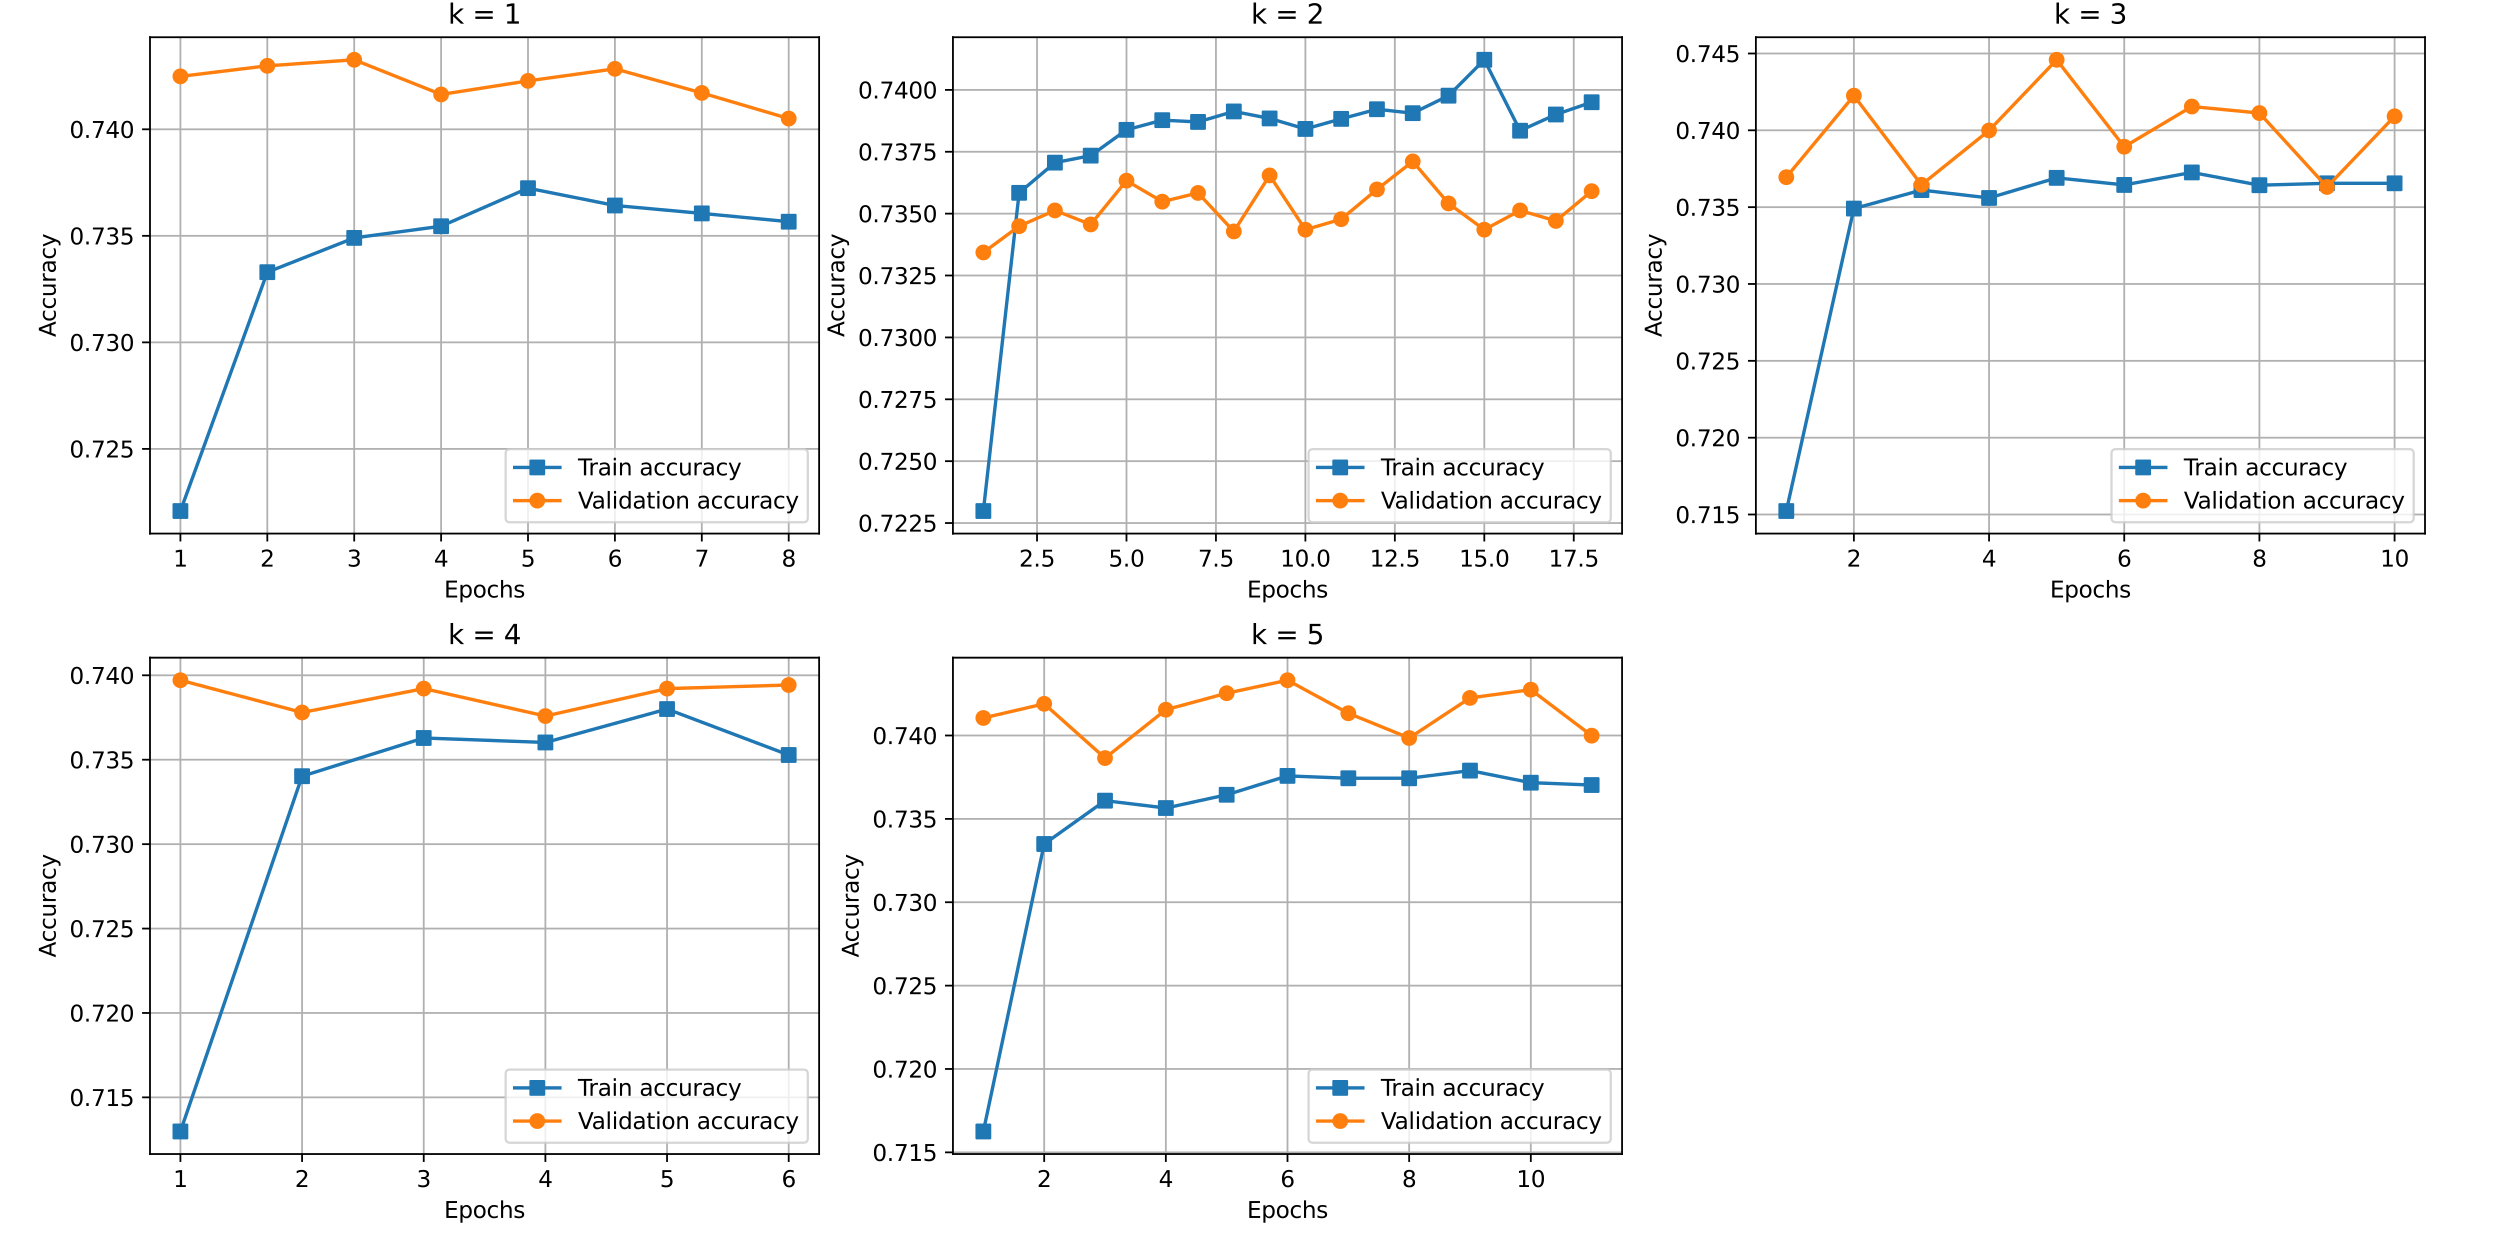 <?xml version="1.0" encoding="utf-8" standalone="no"?>
<!DOCTYPE svg PUBLIC "-//W3C//DTD SVG 1.1//EN"
  "http://www.w3.org/Graphics/SVG/1.1/DTD/svg11.dtd">
<svg xmlns:xlink="http://www.w3.org/1999/xlink" width="1105.92pt" height="548.928pt" viewBox="0 0 1105.92 548.928" xmlns="http://www.w3.org/2000/svg" version="1.1">
 <defs>
  <style type="text/css">*{stroke-linejoin: round; stroke-linecap: butt}</style>
 </defs>
 <g id="figure_1">
  <g id="patch_1">
   <path d="M 0 548.928 
L 1105.92 548.928 
L 1105.92 0 
L 0 0 
z
" style="fill: #ffffff"/>
  </g>
  <g id="axes_1">
   <g id="patch_2">
    <path d="M 66.355 236.039 
L 362.351 236.039 
L 362.351 16.468 
L 66.355 16.468 
z
" style="fill: #ffffff"/>
   </g>
   <g id="matplotlib.axis_1">
    <g id="xtick_1">
     <g id="line2d_1">
      <path d="M 79.81 236.039 
L 79.81 16.468 
" clip-path="url(#p5d124b5864)" style="fill: none; stroke: #b0b0b0; stroke-width: 0.8; stroke-linecap: square"/>
     </g>
     <g id="line2d_2">
      <defs>
       <path id="mef93424434" d="M 0 0 
L 0 3.5 
" style="stroke: #000000; stroke-width: 0.8"/>
      </defs>
      <g>
       <use xlink:href="#mef93424434" x="79.81" y="236.039" style="stroke: #000000; stroke-width: 0.8"/>
      </g>
     </g>
     <g id="text_1">
      <!-- 1 -->
      <g transform="translate(76.628 250.637) scale(0.1 -0.1)">
       <defs>
        <path id="DejaVuSans-31" d="M 794 531 
L 1825 531 
L 1825 4091 
L 703 3866 
L 703 4441 
L 1819 4666 
L 2450 4666 
L 2450 531 
L 3481 531 
L 3481 0 
L 794 0 
L 794 531 
z
" transform="scale(0.016)"/>
       </defs>
       <use xlink:href="#DejaVuSans-31"/>
      </g>
     </g>
    </g>
    <g id="xtick_2">
     <g id="line2d_3">
      <path d="M 118.251 236.039 
L 118.251 16.468 
" clip-path="url(#p5d124b5864)" style="fill: none; stroke: #b0b0b0; stroke-width: 0.8; stroke-linecap: square"/>
     </g>
     <g id="line2d_4">
      <g>
       <use xlink:href="#mef93424434" x="118.251" y="236.039" style="stroke: #000000; stroke-width: 0.8"/>
      </g>
     </g>
     <g id="text_2">
      <!-- 2 -->
      <g transform="translate(115.069 250.637) scale(0.1 -0.1)">
       <defs>
        <path id="DejaVuSans-32" d="M 1228 531 
L 3431 531 
L 3431 0 
L 469 0 
L 469 531 
Q 828 903 1448 1529 
Q 2069 2156 2228 2338 
Q 2531 2678 2651 2914 
Q 2772 3150 2772 3378 
Q 2772 3750 2511 3984 
Q 2250 4219 1831 4219 
Q 1534 4219 1204 4116 
Q 875 4013 500 3803 
L 500 4441 
Q 881 4594 1212 4672 
Q 1544 4750 1819 4750 
Q 2544 4750 2975 4387 
Q 3406 4025 3406 3419 
Q 3406 3131 3298 2873 
Q 3191 2616 2906 2266 
Q 2828 2175 2409 1742 
Q 1991 1309 1228 531 
z
" transform="scale(0.016)"/>
       </defs>
       <use xlink:href="#DejaVuSans-32"/>
      </g>
     </g>
    </g>
    <g id="xtick_3">
     <g id="line2d_5">
      <path d="M 156.692 236.039 
L 156.692 16.468 
" clip-path="url(#p5d124b5864)" style="fill: none; stroke: #b0b0b0; stroke-width: 0.8; stroke-linecap: square"/>
     </g>
     <g id="line2d_6">
      <g>
       <use xlink:href="#mef93424434" x="156.692" y="236.039" style="stroke: #000000; stroke-width: 0.8"/>
      </g>
     </g>
     <g id="text_3">
      <!-- 3 -->
      <g transform="translate(153.51 250.637) scale(0.1 -0.1)">
       <defs>
        <path id="DejaVuSans-33" d="M 2597 2516 
Q 3050 2419 3304 2112 
Q 3559 1806 3559 1356 
Q 3559 666 3084 287 
Q 2609 -91 1734 -91 
Q 1441 -91 1130 -33 
Q 819 25 488 141 
L 488 750 
Q 750 597 1062 519 
Q 1375 441 1716 441 
Q 2309 441 2620 675 
Q 2931 909 2931 1356 
Q 2931 1769 2642 2001 
Q 2353 2234 1838 2234 
L 1294 2234 
L 1294 2753 
L 1863 2753 
Q 2328 2753 2575 2939 
Q 2822 3125 2822 3475 
Q 2822 3834 2567 4026 
Q 2313 4219 1838 4219 
Q 1578 4219 1281 4162 
Q 984 4106 628 3988 
L 628 4550 
Q 988 4650 1302 4700 
Q 1616 4750 1894 4750 
Q 2613 4750 3031 4423 
Q 3450 4097 3450 3541 
Q 3450 3153 3228 2886 
Q 3006 2619 2597 2516 
z
" transform="scale(0.016)"/>
       </defs>
       <use xlink:href="#DejaVuSans-33"/>
      </g>
     </g>
    </g>
    <g id="xtick_4">
     <g id="line2d_7">
      <path d="M 195.133 236.039 
L 195.133 16.468 
" clip-path="url(#p5d124b5864)" style="fill: none; stroke: #b0b0b0; stroke-width: 0.8; stroke-linecap: square"/>
     </g>
     <g id="line2d_8">
      <g>
       <use xlink:href="#mef93424434" x="195.133" y="236.039" style="stroke: #000000; stroke-width: 0.8"/>
      </g>
     </g>
     <g id="text_4">
      <!-- 4 -->
      <g transform="translate(191.952 250.637) scale(0.1 -0.1)">
       <defs>
        <path id="DejaVuSans-34" d="M 2419 4116 
L 825 1625 
L 2419 1625 
L 2419 4116 
z
M 2253 4666 
L 3047 4666 
L 3047 1625 
L 3713 1625 
L 3713 1100 
L 3047 1100 
L 3047 0 
L 2419 0 
L 2419 1100 
L 313 1100 
L 313 1709 
L 2253 4666 
z
" transform="scale(0.016)"/>
       </defs>
       <use xlink:href="#DejaVuSans-34"/>
      </g>
     </g>
    </g>
    <g id="xtick_5">
     <g id="line2d_9">
      <path d="M 233.574 236.039 
L 233.574 16.468 
" clip-path="url(#p5d124b5864)" style="fill: none; stroke: #b0b0b0; stroke-width: 0.8; stroke-linecap: square"/>
     </g>
     <g id="line2d_10">
      <g>
       <use xlink:href="#mef93424434" x="233.574" y="236.039" style="stroke: #000000; stroke-width: 0.8"/>
      </g>
     </g>
     <g id="text_5">
      <!-- 5 -->
      <g transform="translate(230.393 250.637) scale(0.1 -0.1)">
       <defs>
        <path id="DejaVuSans-35" d="M 691 4666 
L 3169 4666 
L 3169 4134 
L 1269 4134 
L 1269 2991 
Q 1406 3038 1543 3061 
Q 1681 3084 1819 3084 
Q 2600 3084 3056 2656 
Q 3513 2228 3513 1497 
Q 3513 744 3044 326 
Q 2575 -91 1722 -91 
Q 1428 -91 1123 -41 
Q 819 9 494 109 
L 494 744 
Q 775 591 1075 516 
Q 1375 441 1709 441 
Q 2250 441 2565 725 
Q 2881 1009 2881 1497 
Q 2881 1984 2565 2268 
Q 2250 2553 1709 2553 
Q 1456 2553 1204 2497 
Q 953 2441 691 2322 
L 691 4666 
z
" transform="scale(0.016)"/>
       </defs>
       <use xlink:href="#DejaVuSans-35"/>
      </g>
     </g>
    </g>
    <g id="xtick_6">
     <g id="line2d_11">
      <path d="M 272.015 236.039 
L 272.015 16.468 
" clip-path="url(#p5d124b5864)" style="fill: none; stroke: #b0b0b0; stroke-width: 0.8; stroke-linecap: square"/>
     </g>
     <g id="line2d_12">
      <g>
       <use xlink:href="#mef93424434" x="272.015" y="236.039" style="stroke: #000000; stroke-width: 0.8"/>
      </g>
     </g>
     <g id="text_6">
      <!-- 6 -->
      <g transform="translate(268.834 250.637) scale(0.1 -0.1)">
       <defs>
        <path id="DejaVuSans-36" d="M 2113 2584 
Q 1688 2584 1439 2293 
Q 1191 2003 1191 1497 
Q 1191 994 1439 701 
Q 1688 409 2113 409 
Q 2538 409 2786 701 
Q 3034 994 3034 1497 
Q 3034 2003 2786 2293 
Q 2538 2584 2113 2584 
z
M 3366 4563 
L 3366 3988 
Q 3128 4100 2886 4159 
Q 2644 4219 2406 4219 
Q 1781 4219 1451 3797 
Q 1122 3375 1075 2522 
Q 1259 2794 1537 2939 
Q 1816 3084 2150 3084 
Q 2853 3084 3261 2657 
Q 3669 2231 3669 1497 
Q 3669 778 3244 343 
Q 2819 -91 2113 -91 
Q 1303 -91 875 529 
Q 447 1150 447 2328 
Q 447 3434 972 4092 
Q 1497 4750 2381 4750 
Q 2619 4750 2861 4703 
Q 3103 4656 3366 4563 
z
" transform="scale(0.016)"/>
       </defs>
       <use xlink:href="#DejaVuSans-36"/>
      </g>
     </g>
    </g>
    <g id="xtick_7">
     <g id="line2d_13">
      <path d="M 310.456 236.039 
L 310.456 16.468 
" clip-path="url(#p5d124b5864)" style="fill: none; stroke: #b0b0b0; stroke-width: 0.8; stroke-linecap: square"/>
     </g>
     <g id="line2d_14">
      <g>
       <use xlink:href="#mef93424434" x="310.456" y="236.039" style="stroke: #000000; stroke-width: 0.8"/>
      </g>
     </g>
     <g id="text_7">
      <!-- 7 -->
      <g transform="translate(307.275 250.637) scale(0.1 -0.1)">
       <defs>
        <path id="DejaVuSans-37" d="M 525 4666 
L 3525 4666 
L 3525 4397 
L 1831 0 
L 1172 0 
L 2766 4134 
L 525 4134 
L 525 4666 
z
" transform="scale(0.016)"/>
       </defs>
       <use xlink:href="#DejaVuSans-37"/>
      </g>
     </g>
    </g>
    <g id="xtick_8">
     <g id="line2d_15">
      <path d="M 348.897 236.039 
L 348.897 16.468 
" clip-path="url(#p5d124b5864)" style="fill: none; stroke: #b0b0b0; stroke-width: 0.8; stroke-linecap: square"/>
     </g>
     <g id="line2d_16">
      <g>
       <use xlink:href="#mef93424434" x="348.897" y="236.039" style="stroke: #000000; stroke-width: 0.8"/>
      </g>
     </g>
     <g id="text_8">
      <!-- 8 -->
      <g transform="translate(345.716 250.637) scale(0.1 -0.1)">
       <defs>
        <path id="DejaVuSans-38" d="M 2034 2216 
Q 1584 2216 1326 1975 
Q 1069 1734 1069 1313 
Q 1069 891 1326 650 
Q 1584 409 2034 409 
Q 2484 409 2743 651 
Q 3003 894 3003 1313 
Q 3003 1734 2745 1975 
Q 2488 2216 2034 2216 
z
M 1403 2484 
Q 997 2584 770 2862 
Q 544 3141 544 3541 
Q 544 4100 942 4425 
Q 1341 4750 2034 4750 
Q 2731 4750 3128 4425 
Q 3525 4100 3525 3541 
Q 3525 3141 3298 2862 
Q 3072 2584 2669 2484 
Q 3125 2378 3379 2068 
Q 3634 1759 3634 1313 
Q 3634 634 3220 271 
Q 2806 -91 2034 -91 
Q 1263 -91 848 271 
Q 434 634 434 1313 
Q 434 1759 690 2068 
Q 947 2378 1403 2484 
z
M 1172 3481 
Q 1172 3119 1398 2916 
Q 1625 2713 2034 2713 
Q 2441 2713 2670 2916 
Q 2900 3119 2900 3481 
Q 2900 3844 2670 4047 
Q 2441 4250 2034 4250 
Q 1625 4250 1398 4047 
Q 1172 3844 1172 3481 
z
" transform="scale(0.016)"/>
       </defs>
       <use xlink:href="#DejaVuSans-38"/>
      </g>
     </g>
    </g>
    <g id="text_9">
     <!-- Epochs -->
     <g transform="translate(196.438 264.316) scale(0.1 -0.1)">
      <defs>
       <path id="DejaVuSans-45" d="M 628 4666 
L 3578 4666 
L 3578 4134 
L 1259 4134 
L 1259 2753 
L 3481 2753 
L 3481 2222 
L 1259 2222 
L 1259 531 
L 3634 531 
L 3634 0 
L 628 0 
L 628 4666 
z
" transform="scale(0.016)"/>
       <path id="DejaVuSans-70" d="M 1159 525 
L 1159 -1331 
L 581 -1331 
L 581 3500 
L 1159 3500 
L 1159 2969 
Q 1341 3281 1617 3432 
Q 1894 3584 2278 3584 
Q 2916 3584 3314 3078 
Q 3713 2572 3713 1747 
Q 3713 922 3314 415 
Q 2916 -91 2278 -91 
Q 1894 -91 1617 61 
Q 1341 213 1159 525 
z
M 3116 1747 
Q 3116 2381 2855 2742 
Q 2594 3103 2138 3103 
Q 1681 3103 1420 2742 
Q 1159 2381 1159 1747 
Q 1159 1113 1420 752 
Q 1681 391 2138 391 
Q 2594 391 2855 752 
Q 3116 1113 3116 1747 
z
" transform="scale(0.016)"/>
       <path id="DejaVuSans-6f" d="M 1959 3097 
Q 1497 3097 1228 2736 
Q 959 2375 959 1747 
Q 959 1119 1226 758 
Q 1494 397 1959 397 
Q 2419 397 2687 759 
Q 2956 1122 2956 1747 
Q 2956 2369 2687 2733 
Q 2419 3097 1959 3097 
z
M 1959 3584 
Q 2709 3584 3137 3096 
Q 3566 2609 3566 1747 
Q 3566 888 3137 398 
Q 2709 -91 1959 -91 
Q 1206 -91 779 398 
Q 353 888 353 1747 
Q 353 2609 779 3096 
Q 1206 3584 1959 3584 
z
" transform="scale(0.016)"/>
       <path id="DejaVuSans-63" d="M 3122 3366 
L 3122 2828 
Q 2878 2963 2633 3030 
Q 2388 3097 2138 3097 
Q 1578 3097 1268 2742 
Q 959 2388 959 1747 
Q 959 1106 1268 751 
Q 1578 397 2138 397 
Q 2388 397 2633 464 
Q 2878 531 3122 666 
L 3122 134 
Q 2881 22 2623 -34 
Q 2366 -91 2075 -91 
Q 1284 -91 818 406 
Q 353 903 353 1747 
Q 353 2603 823 3093 
Q 1294 3584 2113 3584 
Q 2378 3584 2631 3529 
Q 2884 3475 3122 3366 
z
" transform="scale(0.016)"/>
       <path id="DejaVuSans-68" d="M 3513 2113 
L 3513 0 
L 2938 0 
L 2938 2094 
Q 2938 2591 2744 2837 
Q 2550 3084 2163 3084 
Q 1697 3084 1428 2787 
Q 1159 2491 1159 1978 
L 1159 0 
L 581 0 
L 581 4863 
L 1159 4863 
L 1159 2956 
Q 1366 3272 1645 3428 
Q 1925 3584 2291 3584 
Q 2894 3584 3203 3211 
Q 3513 2838 3513 2113 
z
" transform="scale(0.016)"/>
       <path id="DejaVuSans-73" d="M 2834 3397 
L 2834 2853 
Q 2591 2978 2328 3040 
Q 2066 3103 1784 3103 
Q 1356 3103 1142 2972 
Q 928 2841 928 2578 
Q 928 2378 1081 2264 
Q 1234 2150 1697 2047 
L 1894 2003 
Q 2506 1872 2764 1633 
Q 3022 1394 3022 966 
Q 3022 478 2636 193 
Q 2250 -91 1575 -91 
Q 1294 -91 989 -36 
Q 684 19 347 128 
L 347 722 
Q 666 556 975 473 
Q 1284 391 1588 391 
Q 1994 391 2212 530 
Q 2431 669 2431 922 
Q 2431 1156 2273 1281 
Q 2116 1406 1581 1522 
L 1381 1569 
Q 847 1681 609 1914 
Q 372 2147 372 2553 
Q 372 3047 722 3315 
Q 1072 3584 1716 3584 
Q 2034 3584 2315 3537 
Q 2597 3491 2834 3397 
z
" transform="scale(0.016)"/>
      </defs>
      <use xlink:href="#DejaVuSans-45"/>
      <use xlink:href="#DejaVuSans-70" x="63.184"/>
      <use xlink:href="#DejaVuSans-6f" x="126.66"/>
      <use xlink:href="#DejaVuSans-63" x="187.842"/>
      <use xlink:href="#DejaVuSans-68" x="242.822"/>
      <use xlink:href="#DejaVuSans-73" x="306.201"/>
     </g>
    </g>
   </g>
   <g id="matplotlib.axis_2">
    <g id="ytick_1">
     <g id="line2d_17">
      <path d="M 66.355 198.573 
L 362.351 198.573 
" clip-path="url(#p5d124b5864)" style="fill: none; stroke: #b0b0b0; stroke-width: 0.8; stroke-linecap: square"/>
     </g>
     <g id="line2d_18">
      <defs>
       <path id="m9e884413b6" d="M 0 0 
L -3.5 0 
" style="stroke: #000000; stroke-width: 0.8"/>
      </defs>
      <g>
       <use xlink:href="#m9e884413b6" x="66.355" y="198.573" style="stroke: #000000; stroke-width: 0.8"/>
      </g>
     </g>
     <g id="text_10">
      <!-- 0.725 -->
      <g transform="translate(30.727 202.373) scale(0.1 -0.1)">
       <defs>
        <path id="DejaVuSans-30" d="M 2034 4250 
Q 1547 4250 1301 3770 
Q 1056 3291 1056 2328 
Q 1056 1369 1301 889 
Q 1547 409 2034 409 
Q 2525 409 2770 889 
Q 3016 1369 3016 2328 
Q 3016 3291 2770 3770 
Q 2525 4250 2034 4250 
z
M 2034 4750 
Q 2819 4750 3233 4129 
Q 3647 3509 3647 2328 
Q 3647 1150 3233 529 
Q 2819 -91 2034 -91 
Q 1250 -91 836 529 
Q 422 1150 422 2328 
Q 422 3509 836 4129 
Q 1250 4750 2034 4750 
z
" transform="scale(0.016)"/>
        <path id="DejaVuSans-2e" d="M 684 794 
L 1344 794 
L 1344 0 
L 684 0 
L 684 794 
z
" transform="scale(0.016)"/>
       </defs>
       <use xlink:href="#DejaVuSans-30"/>
       <use xlink:href="#DejaVuSans-2e" x="63.623"/>
       <use xlink:href="#DejaVuSans-37" x="95.41"/>
       <use xlink:href="#DejaVuSans-32" x="159.033"/>
       <use xlink:href="#DejaVuSans-35" x="222.656"/>
      </g>
     </g>
    </g>
    <g id="ytick_2">
     <g id="line2d_19">
      <path d="M 66.355 151.45 
L 362.351 151.45 
" clip-path="url(#p5d124b5864)" style="fill: none; stroke: #b0b0b0; stroke-width: 0.8; stroke-linecap: square"/>
     </g>
     <g id="line2d_20">
      <g>
       <use xlink:href="#m9e884413b6" x="66.355" y="151.45" style="stroke: #000000; stroke-width: 0.8"/>
      </g>
     </g>
     <g id="text_11">
      <!-- 0.730 -->
      <g transform="translate(30.727 155.249) scale(0.1 -0.1)">
       <use xlink:href="#DejaVuSans-30"/>
       <use xlink:href="#DejaVuSans-2e" x="63.623"/>
       <use xlink:href="#DejaVuSans-37" x="95.41"/>
       <use xlink:href="#DejaVuSans-33" x="159.033"/>
       <use xlink:href="#DejaVuSans-30" x="222.656"/>
      </g>
     </g>
    </g>
    <g id="ytick_3">
     <g id="line2d_21">
      <path d="M 66.355 104.327 
L 362.351 104.327 
" clip-path="url(#p5d124b5864)" style="fill: none; stroke: #b0b0b0; stroke-width: 0.8; stroke-linecap: square"/>
     </g>
     <g id="line2d_22">
      <g>
       <use xlink:href="#m9e884413b6" x="66.355" y="104.327" style="stroke: #000000; stroke-width: 0.8"/>
      </g>
     </g>
     <g id="text_12">
      <!-- 0.735 -->
      <g transform="translate(30.727 108.126) scale(0.1 -0.1)">
       <use xlink:href="#DejaVuSans-30"/>
       <use xlink:href="#DejaVuSans-2e" x="63.623"/>
       <use xlink:href="#DejaVuSans-37" x="95.41"/>
       <use xlink:href="#DejaVuSans-33" x="159.033"/>
       <use xlink:href="#DejaVuSans-35" x="222.656"/>
      </g>
     </g>
    </g>
    <g id="ytick_4">
     <g id="line2d_23">
      <path d="M 66.355 57.204 
L 362.351 57.204 
" clip-path="url(#p5d124b5864)" style="fill: none; stroke: #b0b0b0; stroke-width: 0.8; stroke-linecap: square"/>
     </g>
     <g id="line2d_24">
      <g>
       <use xlink:href="#m9e884413b6" x="66.355" y="57.204" style="stroke: #000000; stroke-width: 0.8"/>
      </g>
     </g>
     <g id="text_13">
      <!-- 0.740 -->
      <g transform="translate(30.727 61.003) scale(0.1 -0.1)">
       <use xlink:href="#DejaVuSans-30"/>
       <use xlink:href="#DejaVuSans-2e" x="63.623"/>
       <use xlink:href="#DejaVuSans-37" x="95.41"/>
       <use xlink:href="#DejaVuSans-34" x="159.033"/>
       <use xlink:href="#DejaVuSans-30" x="222.656"/>
      </g>
     </g>
    </g>
    <g id="text_14">
     <!-- Accuracy -->
     <g transform="translate(24.647 149.082) rotate(-90) scale(0.1 -0.1)">
      <defs>
       <path id="DejaVuSans-41" d="M 2188 4044 
L 1331 1722 
L 3047 1722 
L 2188 4044 
z
M 1831 4666 
L 2547 4666 
L 4325 0 
L 3669 0 
L 3244 1197 
L 1141 1197 
L 716 0 
L 50 0 
L 1831 4666 
z
" transform="scale(0.016)"/>
       <path id="DejaVuSans-75" d="M 544 1381 
L 544 3500 
L 1119 3500 
L 1119 1403 
Q 1119 906 1312 657 
Q 1506 409 1894 409 
Q 2359 409 2629 706 
Q 2900 1003 2900 1516 
L 2900 3500 
L 3475 3500 
L 3475 0 
L 2900 0 
L 2900 538 
Q 2691 219 2414 64 
Q 2138 -91 1772 -91 
Q 1169 -91 856 284 
Q 544 659 544 1381 
z
M 1991 3584 
L 1991 3584 
z
" transform="scale(0.016)"/>
       <path id="DejaVuSans-72" d="M 2631 2963 
Q 2534 3019 2420 3045 
Q 2306 3072 2169 3072 
Q 1681 3072 1420 2755 
Q 1159 2438 1159 1844 
L 1159 0 
L 581 0 
L 581 3500 
L 1159 3500 
L 1159 2956 
Q 1341 3275 1631 3429 
Q 1922 3584 2338 3584 
Q 2397 3584 2469 3576 
Q 2541 3569 2628 3553 
L 2631 2963 
z
" transform="scale(0.016)"/>
       <path id="DejaVuSans-61" d="M 2194 1759 
Q 1497 1759 1228 1600 
Q 959 1441 959 1056 
Q 959 750 1161 570 
Q 1363 391 1709 391 
Q 2188 391 2477 730 
Q 2766 1069 2766 1631 
L 2766 1759 
L 2194 1759 
z
M 3341 1997 
L 3341 0 
L 2766 0 
L 2766 531 
Q 2569 213 2275 61 
Q 1981 -91 1556 -91 
Q 1019 -91 701 211 
Q 384 513 384 1019 
Q 384 1609 779 1909 
Q 1175 2209 1959 2209 
L 2766 2209 
L 2766 2266 
Q 2766 2663 2505 2880 
Q 2244 3097 1772 3097 
Q 1472 3097 1187 3025 
Q 903 2953 641 2809 
L 641 3341 
Q 956 3463 1253 3523 
Q 1550 3584 1831 3584 
Q 2591 3584 2966 3190 
Q 3341 2797 3341 1997 
z
" transform="scale(0.016)"/>
       <path id="DejaVuSans-79" d="M 2059 -325 
Q 1816 -950 1584 -1140 
Q 1353 -1331 966 -1331 
L 506 -1331 
L 506 -850 
L 844 -850 
Q 1081 -850 1212 -737 
Q 1344 -625 1503 -206 
L 1606 56 
L 191 3500 
L 800 3500 
L 1894 763 
L 2988 3500 
L 3597 3500 
L 2059 -325 
z
" transform="scale(0.016)"/>
      </defs>
      <use xlink:href="#DejaVuSans-41"/>
      <use xlink:href="#DejaVuSans-63" x="66.658"/>
      <use xlink:href="#DejaVuSans-63" x="121.639"/>
      <use xlink:href="#DejaVuSans-75" x="176.619"/>
      <use xlink:href="#DejaVuSans-72" x="239.998"/>
      <use xlink:href="#DejaVuSans-61" x="281.111"/>
      <use xlink:href="#DejaVuSans-63" x="342.391"/>
      <use xlink:href="#DejaVuSans-79" x="397.371"/>
     </g>
    </g>
   </g>
   <g id="line2d_25">
    <path d="M 79.81 226.059 
L 118.251 120.401 
L 156.692 105.236 
L 195.133 100.07 
L 233.574 83.238 
L 272.015 90.904 
L 310.456 94.403 
L 348.897 98.07 
" clip-path="url(#p5d124b5864)" style="fill: none; stroke: #1f77b4; stroke-width: 1.5; stroke-linecap: square"/>
    <defs>
     <path id="m37f3360edd" d="M -3 3 
L 3 3 
L 3 -3 
L -3 -3 
z
" style="stroke: #1f77b4; stroke-linejoin: miter"/>
    </defs>
    <g clip-path="url(#p5d124b5864)">
     <use xlink:href="#m37f3360edd" x="79.81" y="226.059" style="fill: #1f77b4; stroke: #1f77b4; stroke-linejoin: miter"/>
     <use xlink:href="#m37f3360edd" x="118.251" y="120.401" style="fill: #1f77b4; stroke: #1f77b4; stroke-linejoin: miter"/>
     <use xlink:href="#m37f3360edd" x="156.692" y="105.236" style="fill: #1f77b4; stroke: #1f77b4; stroke-linejoin: miter"/>
     <use xlink:href="#m37f3360edd" x="195.133" y="100.07" style="fill: #1f77b4; stroke: #1f77b4; stroke-linejoin: miter"/>
     <use xlink:href="#m37f3360edd" x="233.574" y="83.238" style="fill: #1f77b4; stroke: #1f77b4; stroke-linejoin: miter"/>
     <use xlink:href="#m37f3360edd" x="272.015" y="90.904" style="fill: #1f77b4; stroke: #1f77b4; stroke-linejoin: miter"/>
     <use xlink:href="#m37f3360edd" x="310.456" y="94.403" style="fill: #1f77b4; stroke: #1f77b4; stroke-linejoin: miter"/>
     <use xlink:href="#m37f3360edd" x="348.897" y="98.07" style="fill: #1f77b4; stroke: #1f77b4; stroke-linejoin: miter"/>
    </g>
   </g>
   <g id="line2d_26">
    <path d="M 79.81 33.78 
L 118.251 29.114 
L 156.692 26.448 
L 195.133 41.779 
L 233.574 35.78 
L 272.015 30.447 
L 310.456 41.113 
L 348.897 52.445 
" clip-path="url(#p5d124b5864)" style="fill: none; stroke: #ff7f0e; stroke-width: 1.5; stroke-linecap: square"/>
    <defs>
     <path id="m10105bc492" d="M 0 3 
C 0.796 3 1.559 2.684 2.121 2.121 
C 2.684 1.559 3 0.796 3 0 
C 3 -0.796 2.684 -1.559 2.121 -2.121 
C 1.559 -2.684 0.796 -3 0 -3 
C -0.796 -3 -1.559 -2.684 -2.121 -2.121 
C -2.684 -1.559 -3 -0.796 -3 0 
C -3 0.796 -2.684 1.559 -2.121 2.121 
C -1.559 2.684 -0.796 3 0 3 
z
" style="stroke: #ff7f0e"/>
    </defs>
    <g clip-path="url(#p5d124b5864)">
     <use xlink:href="#m10105bc492" x="79.81" y="33.78" style="fill: #ff7f0e; stroke: #ff7f0e"/>
     <use xlink:href="#m10105bc492" x="118.251" y="29.114" style="fill: #ff7f0e; stroke: #ff7f0e"/>
     <use xlink:href="#m10105bc492" x="156.692" y="26.448" style="fill: #ff7f0e; stroke: #ff7f0e"/>
     <use xlink:href="#m10105bc492" x="195.133" y="41.779" style="fill: #ff7f0e; stroke: #ff7f0e"/>
     <use xlink:href="#m10105bc492" x="233.574" y="35.78" style="fill: #ff7f0e; stroke: #ff7f0e"/>
     <use xlink:href="#m10105bc492" x="272.015" y="30.447" style="fill: #ff7f0e; stroke: #ff7f0e"/>
     <use xlink:href="#m10105bc492" x="310.456" y="41.113" style="fill: #ff7f0e; stroke: #ff7f0e"/>
     <use xlink:href="#m10105bc492" x="348.897" y="52.445" style="fill: #ff7f0e; stroke: #ff7f0e"/>
    </g>
   </g>
   <g id="patch_3">
    <path d="M 66.355 236.039 
L 66.355 16.468 
" style="fill: none; stroke: #000000; stroke-width: 0.8; stroke-linejoin: miter; stroke-linecap: square"/>
   </g>
   <g id="patch_4">
    <path d="M 362.351 236.039 
L 362.351 16.468 
" style="fill: none; stroke: #000000; stroke-width: 0.8; stroke-linejoin: miter; stroke-linecap: square"/>
   </g>
   <g id="patch_5">
    <path d="M 66.355 236.039 
L 362.351 236.039 
" style="fill: none; stroke: #000000; stroke-width: 0.8; stroke-linejoin: miter; stroke-linecap: square"/>
   </g>
   <g id="patch_6">
    <path d="M 66.355 16.468 
L 362.351 16.468 
" style="fill: none; stroke: #000000; stroke-width: 0.8; stroke-linejoin: miter; stroke-linecap: square"/>
   </g>
   <g id="text_15">
    <!-- k = 1 -->
    <g transform="translate(198.22 10.468) scale(0.12 -0.12)">
     <defs>
      <path id="DejaVuSans-6b" d="M 581 4863 
L 1159 4863 
L 1159 1991 
L 2875 3500 
L 3609 3500 
L 1753 1863 
L 3688 0 
L 2938 0 
L 1159 1709 
L 1159 0 
L 581 0 
L 581 4863 
z
" transform="scale(0.016)"/>
      <path id="DejaVuSans-20" transform="scale(0.016)"/>
      <path id="DejaVuSans-3d" d="M 678 2906 
L 4684 2906 
L 4684 2381 
L 678 2381 
L 678 2906 
z
M 678 1631 
L 4684 1631 
L 4684 1100 
L 678 1100 
L 678 1631 
z
" transform="scale(0.016)"/>
     </defs>
     <use xlink:href="#DejaVuSans-6b"/>
     <use xlink:href="#DejaVuSans-20" x="57.91"/>
     <use xlink:href="#DejaVuSans-3d" x="89.697"/>
     <use xlink:href="#DejaVuSans-20" x="173.486"/>
     <use xlink:href="#DejaVuSans-31" x="205.273"/>
    </g>
   </g>
   <g id="legend_1">
    <g id="patch_7">
     <path d="M 225.673 231.039 
L 355.351 231.039 
Q 357.351 231.039 357.351 229.039 
L 357.351 200.683 
Q 357.351 198.683 355.351 198.683 
L 225.673 198.683 
Q 223.673 198.683 223.673 200.683 
L 223.673 229.039 
Q 223.673 231.039 225.673 231.039 
z
" style="fill: #ffffff; opacity: 0.8; stroke: #cccccc; stroke-linejoin: miter"/>
    </g>
    <g id="line2d_27">
     <path d="M 227.673 206.781 
L 237.673 206.781 
L 247.673 206.781 
" style="fill: none; stroke: #1f77b4; stroke-width: 1.5; stroke-linecap: square"/>
     <g>
      <use xlink:href="#m37f3360edd" x="237.673" y="206.781" style="fill: #1f77b4; stroke: #1f77b4; stroke-linejoin: miter"/>
     </g>
    </g>
    <g id="text_16">
     <!-- Train accuracy -->
     <g transform="translate(255.673 210.281) scale(0.1 -0.1)">
      <defs>
       <path id="DejaVuSans-54" d="M -19 4666 
L 3928 4666 
L 3928 4134 
L 2272 4134 
L 2272 0 
L 1638 0 
L 1638 4134 
L -19 4134 
L -19 4666 
z
" transform="scale(0.016)"/>
       <path id="DejaVuSans-69" d="M 603 3500 
L 1178 3500 
L 1178 0 
L 603 0 
L 603 3500 
z
M 603 4863 
L 1178 4863 
L 1178 4134 
L 603 4134 
L 603 4863 
z
" transform="scale(0.016)"/>
       <path id="DejaVuSans-6e" d="M 3513 2113 
L 3513 0 
L 2938 0 
L 2938 2094 
Q 2938 2591 2744 2837 
Q 2550 3084 2163 3084 
Q 1697 3084 1428 2787 
Q 1159 2491 1159 1978 
L 1159 0 
L 581 0 
L 581 3500 
L 1159 3500 
L 1159 2956 
Q 1366 3272 1645 3428 
Q 1925 3584 2291 3584 
Q 2894 3584 3203 3211 
Q 3513 2838 3513 2113 
z
" transform="scale(0.016)"/>
      </defs>
      <use xlink:href="#DejaVuSans-54"/>
      <use xlink:href="#DejaVuSans-72" x="46.334"/>
      <use xlink:href="#DejaVuSans-61" x="87.447"/>
      <use xlink:href="#DejaVuSans-69" x="148.727"/>
      <use xlink:href="#DejaVuSans-6e" x="176.51"/>
      <use xlink:href="#DejaVuSans-20" x="239.889"/>
      <use xlink:href="#DejaVuSans-61" x="271.676"/>
      <use xlink:href="#DejaVuSans-63" x="332.955"/>
      <use xlink:href="#DejaVuSans-63" x="387.936"/>
      <use xlink:href="#DejaVuSans-75" x="442.916"/>
      <use xlink:href="#DejaVuSans-72" x="506.295"/>
      <use xlink:href="#DejaVuSans-61" x="547.408"/>
      <use xlink:href="#DejaVuSans-63" x="608.688"/>
      <use xlink:href="#DejaVuSans-79" x="663.668"/>
     </g>
    </g>
    <g id="line2d_28">
     <path d="M 227.673 221.459 
L 237.673 221.459 
L 247.673 221.459 
" style="fill: none; stroke: #ff7f0e; stroke-width: 1.5; stroke-linecap: square"/>
     <g>
      <use xlink:href="#m10105bc492" x="237.673" y="221.459" style="fill: #ff7f0e; stroke: #ff7f0e"/>
     </g>
    </g>
    <g id="text_17">
     <!-- Validation accuracy -->
     <g transform="translate(255.673 224.959) scale(0.1 -0.1)">
      <defs>
       <path id="DejaVuSans-56" d="M 1831 0 
L 50 4666 
L 709 4666 
L 2188 738 
L 3669 4666 
L 4325 4666 
L 2547 0 
L 1831 0 
z
" transform="scale(0.016)"/>
       <path id="DejaVuSans-6c" d="M 603 4863 
L 1178 4863 
L 1178 0 
L 603 0 
L 603 4863 
z
" transform="scale(0.016)"/>
       <path id="DejaVuSans-64" d="M 2906 2969 
L 2906 4863 
L 3481 4863 
L 3481 0 
L 2906 0 
L 2906 525 
Q 2725 213 2448 61 
Q 2172 -91 1784 -91 
Q 1150 -91 751 415 
Q 353 922 353 1747 
Q 353 2572 751 3078 
Q 1150 3584 1784 3584 
Q 2172 3584 2448 3432 
Q 2725 3281 2906 2969 
z
M 947 1747 
Q 947 1113 1208 752 
Q 1469 391 1925 391 
Q 2381 391 2643 752 
Q 2906 1113 2906 1747 
Q 2906 2381 2643 2742 
Q 2381 3103 1925 3103 
Q 1469 3103 1208 2742 
Q 947 2381 947 1747 
z
" transform="scale(0.016)"/>
       <path id="DejaVuSans-74" d="M 1172 4494 
L 1172 3500 
L 2356 3500 
L 2356 3053 
L 1172 3053 
L 1172 1153 
Q 1172 725 1289 603 
Q 1406 481 1766 481 
L 2356 481 
L 2356 0 
L 1766 0 
Q 1100 0 847 248 
Q 594 497 594 1153 
L 594 3053 
L 172 3053 
L 172 3500 
L 594 3500 
L 594 4494 
L 1172 4494 
z
" transform="scale(0.016)"/>
      </defs>
      <use xlink:href="#DejaVuSans-56"/>
      <use xlink:href="#DejaVuSans-61" x="60.658"/>
      <use xlink:href="#DejaVuSans-6c" x="121.938"/>
      <use xlink:href="#DejaVuSans-69" x="149.721"/>
      <use xlink:href="#DejaVuSans-64" x="177.504"/>
      <use xlink:href="#DejaVuSans-61" x="240.98"/>
      <use xlink:href="#DejaVuSans-74" x="302.26"/>
      <use xlink:href="#DejaVuSans-69" x="341.469"/>
      <use xlink:href="#DejaVuSans-6f" x="369.252"/>
      <use xlink:href="#DejaVuSans-6e" x="430.434"/>
      <use xlink:href="#DejaVuSans-20" x="493.812"/>
      <use xlink:href="#DejaVuSans-61" x="525.6"/>
      <use xlink:href="#DejaVuSans-63" x="586.879"/>
      <use xlink:href="#DejaVuSans-63" x="641.859"/>
      <use xlink:href="#DejaVuSans-75" x="696.84"/>
      <use xlink:href="#DejaVuSans-72" x="760.219"/>
      <use xlink:href="#DejaVuSans-61" x="801.332"/>
      <use xlink:href="#DejaVuSans-63" x="862.611"/>
      <use xlink:href="#DejaVuSans-79" x="917.592"/>
     </g>
    </g>
   </g>
  </g>
  <g id="axes_2">
   <g id="patch_8">
    <path d="M 421.551 236.039 
L 717.547 236.039 
L 717.547 16.468 
L 421.551 16.468 
z
" style="fill: #ffffff"/>
   </g>
   <g id="matplotlib.axis_3">
    <g id="xtick_9">
     <g id="line2d_29">
      <path d="M 458.748 236.039 
L 458.748 16.468 
" clip-path="url(#p03dc77f33d)" style="fill: none; stroke: #b0b0b0; stroke-width: 0.8; stroke-linecap: square"/>
     </g>
     <g id="line2d_30">
      <g>
       <use xlink:href="#mef93424434" x="458.748" y="236.039" style="stroke: #000000; stroke-width: 0.8"/>
      </g>
     </g>
     <g id="text_18">
      <!-- 2.5 -->
      <g transform="translate(450.797 250.637) scale(0.1 -0.1)">
       <use xlink:href="#DejaVuSans-32"/>
       <use xlink:href="#DejaVuSans-2e" x="63.623"/>
       <use xlink:href="#DejaVuSans-35" x="95.41"/>
      </g>
     </g>
    </g>
    <g id="xtick_10">
     <g id="line2d_31">
      <path d="M 498.32 236.039 
L 498.32 16.468 
" clip-path="url(#p03dc77f33d)" style="fill: none; stroke: #b0b0b0; stroke-width: 0.8; stroke-linecap: square"/>
     </g>
     <g id="line2d_32">
      <g>
       <use xlink:href="#mef93424434" x="498.32" y="236.039" style="stroke: #000000; stroke-width: 0.8"/>
      </g>
     </g>
     <g id="text_19">
      <!-- 5.0 -->
      <g transform="translate(490.368 250.637) scale(0.1 -0.1)">
       <use xlink:href="#DejaVuSans-35"/>
       <use xlink:href="#DejaVuSans-2e" x="63.623"/>
       <use xlink:href="#DejaVuSans-30" x="95.41"/>
      </g>
     </g>
    </g>
    <g id="xtick_11">
     <g id="line2d_33">
      <path d="M 537.891 236.039 
L 537.891 16.468 
" clip-path="url(#p03dc77f33d)" style="fill: none; stroke: #b0b0b0; stroke-width: 0.8; stroke-linecap: square"/>
     </g>
     <g id="line2d_34">
      <g>
       <use xlink:href="#mef93424434" x="537.891" y="236.039" style="stroke: #000000; stroke-width: 0.8"/>
      </g>
     </g>
     <g id="text_20">
      <!-- 7.5 -->
      <g transform="translate(529.94 250.637) scale(0.1 -0.1)">
       <use xlink:href="#DejaVuSans-37"/>
       <use xlink:href="#DejaVuSans-2e" x="63.623"/>
       <use xlink:href="#DejaVuSans-35" x="95.41"/>
      </g>
     </g>
    </g>
    <g id="xtick_12">
     <g id="line2d_35">
      <path d="M 577.463 236.039 
L 577.463 16.468 
" clip-path="url(#p03dc77f33d)" style="fill: none; stroke: #b0b0b0; stroke-width: 0.8; stroke-linecap: square"/>
     </g>
     <g id="line2d_36">
      <g>
       <use xlink:href="#mef93424434" x="577.463" y="236.039" style="stroke: #000000; stroke-width: 0.8"/>
      </g>
     </g>
     <g id="text_21">
      <!-- 10.0 -->
      <g transform="translate(566.33 250.637) scale(0.1 -0.1)">
       <use xlink:href="#DejaVuSans-31"/>
       <use xlink:href="#DejaVuSans-30" x="63.623"/>
       <use xlink:href="#DejaVuSans-2e" x="127.246"/>
       <use xlink:href="#DejaVuSans-30" x="159.033"/>
      </g>
     </g>
    </g>
    <g id="xtick_13">
     <g id="line2d_37">
      <path d="M 617.035 236.039 
L 617.035 16.468 
" clip-path="url(#p03dc77f33d)" style="fill: none; stroke: #b0b0b0; stroke-width: 0.8; stroke-linecap: square"/>
     </g>
     <g id="line2d_38">
      <g>
       <use xlink:href="#mef93424434" x="617.035" y="236.039" style="stroke: #000000; stroke-width: 0.8"/>
      </g>
     </g>
     <g id="text_22">
      <!-- 12.5 -->
      <g transform="translate(605.902 250.637) scale(0.1 -0.1)">
       <use xlink:href="#DejaVuSans-31"/>
       <use xlink:href="#DejaVuSans-32" x="63.623"/>
       <use xlink:href="#DejaVuSans-2e" x="127.246"/>
       <use xlink:href="#DejaVuSans-35" x="159.033"/>
      </g>
     </g>
    </g>
    <g id="xtick_14">
     <g id="line2d_39">
      <path d="M 656.607 236.039 
L 656.607 16.468 
" clip-path="url(#p03dc77f33d)" style="fill: none; stroke: #b0b0b0; stroke-width: 0.8; stroke-linecap: square"/>
     </g>
     <g id="line2d_40">
      <g>
       <use xlink:href="#mef93424434" x="656.607" y="236.039" style="stroke: #000000; stroke-width: 0.8"/>
      </g>
     </g>
     <g id="text_23">
      <!-- 15.0 -->
      <g transform="translate(645.474 250.637) scale(0.1 -0.1)">
       <use xlink:href="#DejaVuSans-31"/>
       <use xlink:href="#DejaVuSans-35" x="63.623"/>
       <use xlink:href="#DejaVuSans-2e" x="127.246"/>
       <use xlink:href="#DejaVuSans-30" x="159.033"/>
      </g>
     </g>
    </g>
    <g id="xtick_15">
     <g id="line2d_41">
      <path d="M 696.178 236.039 
L 696.178 16.468 
" clip-path="url(#p03dc77f33d)" style="fill: none; stroke: #b0b0b0; stroke-width: 0.8; stroke-linecap: square"/>
     </g>
     <g id="line2d_42">
      <g>
       <use xlink:href="#mef93424434" x="696.178" y="236.039" style="stroke: #000000; stroke-width: 0.8"/>
      </g>
     </g>
     <g id="text_24">
      <!-- 17.5 -->
      <g transform="translate(685.045 250.637) scale(0.1 -0.1)">
       <use xlink:href="#DejaVuSans-31"/>
       <use xlink:href="#DejaVuSans-37" x="63.623"/>
       <use xlink:href="#DejaVuSans-2e" x="127.246"/>
       <use xlink:href="#DejaVuSans-35" x="159.033"/>
      </g>
     </g>
    </g>
    <g id="text_25">
     <!-- Epochs -->
     <g transform="translate(551.633 264.316) scale(0.1 -0.1)">
      <use xlink:href="#DejaVuSans-45"/>
      <use xlink:href="#DejaVuSans-70" x="63.184"/>
      <use xlink:href="#DejaVuSans-6f" x="126.66"/>
      <use xlink:href="#DejaVuSans-63" x="187.842"/>
      <use xlink:href="#DejaVuSans-68" x="242.822"/>
      <use xlink:href="#DejaVuSans-73" x="306.201"/>
     </g>
    </g>
   </g>
   <g id="matplotlib.axis_4">
    <g id="ytick_5">
     <g id="line2d_43">
      <path d="M 421.551 231.374 
L 717.547 231.374 
" clip-path="url(#p03dc77f33d)" style="fill: none; stroke: #b0b0b0; stroke-width: 0.8; stroke-linecap: square"/>
     </g>
     <g id="line2d_44">
      <g>
       <use xlink:href="#m9e884413b6" x="421.551" y="231.374" style="stroke: #000000; stroke-width: 0.8"/>
      </g>
     </g>
     <g id="text_26">
      <!-- 0.7225 -->
      <g transform="translate(379.56 235.174) scale(0.1 -0.1)">
       <use xlink:href="#DejaVuSans-30"/>
       <use xlink:href="#DejaVuSans-2e" x="63.623"/>
       <use xlink:href="#DejaVuSans-37" x="95.41"/>
       <use xlink:href="#DejaVuSans-32" x="159.033"/>
       <use xlink:href="#DejaVuSans-32" x="222.656"/>
       <use xlink:href="#DejaVuSans-35" x="286.279"/>
      </g>
     </g>
    </g>
    <g id="ytick_6">
     <g id="line2d_45">
      <path d="M 421.551 204.002 
L 717.547 204.002 
" clip-path="url(#p03dc77f33d)" style="fill: none; stroke: #b0b0b0; stroke-width: 0.8; stroke-linecap: square"/>
     </g>
     <g id="line2d_46">
      <g>
       <use xlink:href="#m9e884413b6" x="421.551" y="204.002" style="stroke: #000000; stroke-width: 0.8"/>
      </g>
     </g>
     <g id="text_27">
      <!-- 0.7250 -->
      <g transform="translate(379.56 207.801) scale(0.1 -0.1)">
       <use xlink:href="#DejaVuSans-30"/>
       <use xlink:href="#DejaVuSans-2e" x="63.623"/>
       <use xlink:href="#DejaVuSans-37" x="95.41"/>
       <use xlink:href="#DejaVuSans-32" x="159.033"/>
       <use xlink:href="#DejaVuSans-35" x="222.656"/>
       <use xlink:href="#DejaVuSans-30" x="286.279"/>
      </g>
     </g>
    </g>
    <g id="ytick_7">
     <g id="line2d_47">
      <path d="M 421.551 176.629 
L 717.547 176.629 
" clip-path="url(#p03dc77f33d)" style="fill: none; stroke: #b0b0b0; stroke-width: 0.8; stroke-linecap: square"/>
     </g>
     <g id="line2d_48">
      <g>
       <use xlink:href="#m9e884413b6" x="421.551" y="176.629" style="stroke: #000000; stroke-width: 0.8"/>
      </g>
     </g>
     <g id="text_28">
      <!-- 0.7275 -->
      <g transform="translate(379.56 180.428) scale(0.1 -0.1)">
       <use xlink:href="#DejaVuSans-30"/>
       <use xlink:href="#DejaVuSans-2e" x="63.623"/>
       <use xlink:href="#DejaVuSans-37" x="95.41"/>
       <use xlink:href="#DejaVuSans-32" x="159.033"/>
       <use xlink:href="#DejaVuSans-37" x="222.656"/>
       <use xlink:href="#DejaVuSans-35" x="286.279"/>
      </g>
     </g>
    </g>
    <g id="ytick_8">
     <g id="line2d_49">
      <path d="M 421.551 149.256 
L 717.547 149.256 
" clip-path="url(#p03dc77f33d)" style="fill: none; stroke: #b0b0b0; stroke-width: 0.8; stroke-linecap: square"/>
     </g>
     <g id="line2d_50">
      <g>
       <use xlink:href="#m9e884413b6" x="421.551" y="149.256" style="stroke: #000000; stroke-width: 0.8"/>
      </g>
     </g>
     <g id="text_29">
      <!-- 0.7300 -->
      <g transform="translate(379.56 153.055) scale(0.1 -0.1)">
       <use xlink:href="#DejaVuSans-30"/>
       <use xlink:href="#DejaVuSans-2e" x="63.623"/>
       <use xlink:href="#DejaVuSans-37" x="95.41"/>
       <use xlink:href="#DejaVuSans-33" x="159.033"/>
       <use xlink:href="#DejaVuSans-30" x="222.656"/>
       <use xlink:href="#DejaVuSans-30" x="286.279"/>
      </g>
     </g>
    </g>
    <g id="ytick_9">
     <g id="line2d_51">
      <path d="M 421.551 121.883 
L 717.547 121.883 
" clip-path="url(#p03dc77f33d)" style="fill: none; stroke: #b0b0b0; stroke-width: 0.8; stroke-linecap: square"/>
     </g>
     <g id="line2d_52">
      <g>
       <use xlink:href="#m9e884413b6" x="421.551" y="121.883" style="stroke: #000000; stroke-width: 0.8"/>
      </g>
     </g>
     <g id="text_30">
      <!-- 0.7325 -->
      <g transform="translate(379.56 125.682) scale(0.1 -0.1)">
       <use xlink:href="#DejaVuSans-30"/>
       <use xlink:href="#DejaVuSans-2e" x="63.623"/>
       <use xlink:href="#DejaVuSans-37" x="95.41"/>
       <use xlink:href="#DejaVuSans-33" x="159.033"/>
       <use xlink:href="#DejaVuSans-32" x="222.656"/>
       <use xlink:href="#DejaVuSans-35" x="286.279"/>
      </g>
     </g>
    </g>
    <g id="ytick_10">
     <g id="line2d_53">
      <path d="M 421.551 94.51 
L 717.547 94.51 
" clip-path="url(#p03dc77f33d)" style="fill: none; stroke: #b0b0b0; stroke-width: 0.8; stroke-linecap: square"/>
     </g>
     <g id="line2d_54">
      <g>
       <use xlink:href="#m9e884413b6" x="421.551" y="94.51" style="stroke: #000000; stroke-width: 0.8"/>
      </g>
     </g>
     <g id="text_31">
      <!-- 0.7350 -->
      <g transform="translate(379.56 98.309) scale(0.1 -0.1)">
       <use xlink:href="#DejaVuSans-30"/>
       <use xlink:href="#DejaVuSans-2e" x="63.623"/>
       <use xlink:href="#DejaVuSans-37" x="95.41"/>
       <use xlink:href="#DejaVuSans-33" x="159.033"/>
       <use xlink:href="#DejaVuSans-35" x="222.656"/>
       <use xlink:href="#DejaVuSans-30" x="286.279"/>
      </g>
     </g>
    </g>
    <g id="ytick_11">
     <g id="line2d_55">
      <path d="M 421.551 67.137 
L 717.547 67.137 
" clip-path="url(#p03dc77f33d)" style="fill: none; stroke: #b0b0b0; stroke-width: 0.8; stroke-linecap: square"/>
     </g>
     <g id="line2d_56">
      <g>
       <use xlink:href="#m9e884413b6" x="421.551" y="67.137" style="stroke: #000000; stroke-width: 0.8"/>
      </g>
     </g>
     <g id="text_32">
      <!-- 0.7375 -->
      <g transform="translate(379.56 70.937) scale(0.1 -0.1)">
       <use xlink:href="#DejaVuSans-30"/>
       <use xlink:href="#DejaVuSans-2e" x="63.623"/>
       <use xlink:href="#DejaVuSans-37" x="95.41"/>
       <use xlink:href="#DejaVuSans-33" x="159.033"/>
       <use xlink:href="#DejaVuSans-37" x="222.656"/>
       <use xlink:href="#DejaVuSans-35" x="286.279"/>
      </g>
     </g>
    </g>
    <g id="ytick_12">
     <g id="line2d_57">
      <path d="M 421.551 39.765 
L 717.547 39.765 
" clip-path="url(#p03dc77f33d)" style="fill: none; stroke: #b0b0b0; stroke-width: 0.8; stroke-linecap: square"/>
     </g>
     <g id="line2d_58">
      <g>
       <use xlink:href="#m9e884413b6" x="421.551" y="39.765" style="stroke: #000000; stroke-width: 0.8"/>
      </g>
     </g>
     <g id="text_33">
      <!-- 0.7400 -->
      <g transform="translate(379.56 43.564) scale(0.1 -0.1)">
       <use xlink:href="#DejaVuSans-30"/>
       <use xlink:href="#DejaVuSans-2e" x="63.623"/>
       <use xlink:href="#DejaVuSans-37" x="95.41"/>
       <use xlink:href="#DejaVuSans-34" x="159.033"/>
       <use xlink:href="#DejaVuSans-30" x="222.656"/>
       <use xlink:href="#DejaVuSans-30" x="286.279"/>
      </g>
     </g>
    </g>
    <g id="text_34">
     <!-- Accuracy -->
     <g transform="translate(373.48 149.082) rotate(-90) scale(0.1 -0.1)">
      <use xlink:href="#DejaVuSans-41"/>
      <use xlink:href="#DejaVuSans-63" x="66.658"/>
      <use xlink:href="#DejaVuSans-63" x="121.639"/>
      <use xlink:href="#DejaVuSans-75" x="176.619"/>
      <use xlink:href="#DejaVuSans-72" x="239.998"/>
      <use xlink:href="#DejaVuSans-61" x="281.111"/>
      <use xlink:href="#DejaVuSans-63" x="342.391"/>
      <use xlink:href="#DejaVuSans-79" x="397.371"/>
     </g>
    </g>
   </g>
   <g id="line2d_59">
    <path d="M 435.005 226.059 
L 450.834 85.305 
L 466.662 71.946 
L 482.491 68.848 
L 498.32 57.426 
L 514.148 53.166 
L 529.977 53.941 
L 545.806 49.294 
L 561.634 52.392 
L 577.463 57.038 
L 593.292 52.585 
L 609.12 48.326 
L 624.949 50.069 
L 640.778 42.324 
L 656.607 26.448 
L 672.435 57.813 
L 688.264 50.649 
L 704.093 45.228 
" clip-path="url(#p03dc77f33d)" style="fill: none; stroke: #1f77b4; stroke-width: 1.5; stroke-linecap: square"/>
    <g clip-path="url(#p03dc77f33d)">
     <use xlink:href="#m37f3360edd" x="435.005" y="226.059" style="fill: #1f77b4; stroke: #1f77b4; stroke-linejoin: miter"/>
     <use xlink:href="#m37f3360edd" x="450.834" y="85.305" style="fill: #1f77b4; stroke: #1f77b4; stroke-linejoin: miter"/>
     <use xlink:href="#m37f3360edd" x="466.662" y="71.946" style="fill: #1f77b4; stroke: #1f77b4; stroke-linejoin: miter"/>
     <use xlink:href="#m37f3360edd" x="482.491" y="68.848" style="fill: #1f77b4; stroke: #1f77b4; stroke-linejoin: miter"/>
     <use xlink:href="#m37f3360edd" x="498.32" y="57.426" style="fill: #1f77b4; stroke: #1f77b4; stroke-linejoin: miter"/>
     <use xlink:href="#m37f3360edd" x="514.148" y="53.166" style="fill: #1f77b4; stroke: #1f77b4; stroke-linejoin: miter"/>
     <use xlink:href="#m37f3360edd" x="529.977" y="53.941" style="fill: #1f77b4; stroke: #1f77b4; stroke-linejoin: miter"/>
     <use xlink:href="#m37f3360edd" x="545.806" y="49.294" style="fill: #1f77b4; stroke: #1f77b4; stroke-linejoin: miter"/>
     <use xlink:href="#m37f3360edd" x="561.634" y="52.392" style="fill: #1f77b4; stroke: #1f77b4; stroke-linejoin: miter"/>
     <use xlink:href="#m37f3360edd" x="577.463" y="57.038" style="fill: #1f77b4; stroke: #1f77b4; stroke-linejoin: miter"/>
     <use xlink:href="#m37f3360edd" x="593.292" y="52.585" style="fill: #1f77b4; stroke: #1f77b4; stroke-linejoin: miter"/>
     <use xlink:href="#m37f3360edd" x="609.12" y="48.326" style="fill: #1f77b4; stroke: #1f77b4; stroke-linejoin: miter"/>
     <use xlink:href="#m37f3360edd" x="624.949" y="50.069" style="fill: #1f77b4; stroke: #1f77b4; stroke-linejoin: miter"/>
     <use xlink:href="#m37f3360edd" x="640.778" y="42.324" style="fill: #1f77b4; stroke: #1f77b4; stroke-linejoin: miter"/>
     <use xlink:href="#m37f3360edd" x="656.607" y="26.448" style="fill: #1f77b4; stroke: #1f77b4; stroke-linejoin: miter"/>
     <use xlink:href="#m37f3360edd" x="672.435" y="57.813" style="fill: #1f77b4; stroke: #1f77b4; stroke-linejoin: miter"/>
     <use xlink:href="#m37f3360edd" x="688.264" y="50.649" style="fill: #1f77b4; stroke: #1f77b4; stroke-linejoin: miter"/>
     <use xlink:href="#m37f3360edd" x="704.093" y="45.228" style="fill: #1f77b4; stroke: #1f77b4; stroke-linejoin: miter"/>
    </g>
   </g>
   <g id="line2d_60">
    <path d="M 435.005 111.675 
L 450.834 100.059 
L 466.662 93.089 
L 482.491 99.285 
L 498.32 79.925 
L 514.148 89.217 
L 529.977 85.345 
L 545.806 102.382 
L 561.634 77.601 
L 577.463 101.607 
L 593.292 96.961 
L 609.12 83.797 
L 624.949 71.406 
L 640.778 89.991 
L 656.607 101.607 
L 672.435 93.089 
L 688.264 97.735 
L 704.093 84.571 
" clip-path="url(#p03dc77f33d)" style="fill: none; stroke: #ff7f0e; stroke-width: 1.5; stroke-linecap: square"/>
    <g clip-path="url(#p03dc77f33d)">
     <use xlink:href="#m10105bc492" x="435.005" y="111.675" style="fill: #ff7f0e; stroke: #ff7f0e"/>
     <use xlink:href="#m10105bc492" x="450.834" y="100.059" style="fill: #ff7f0e; stroke: #ff7f0e"/>
     <use xlink:href="#m10105bc492" x="466.662" y="93.089" style="fill: #ff7f0e; stroke: #ff7f0e"/>
     <use xlink:href="#m10105bc492" x="482.491" y="99.285" style="fill: #ff7f0e; stroke: #ff7f0e"/>
     <use xlink:href="#m10105bc492" x="498.32" y="79.925" style="fill: #ff7f0e; stroke: #ff7f0e"/>
     <use xlink:href="#m10105bc492" x="514.148" y="89.217" style="fill: #ff7f0e; stroke: #ff7f0e"/>
     <use xlink:href="#m10105bc492" x="529.977" y="85.345" style="fill: #ff7f0e; stroke: #ff7f0e"/>
     <use xlink:href="#m10105bc492" x="545.806" y="102.382" style="fill: #ff7f0e; stroke: #ff7f0e"/>
     <use xlink:href="#m10105bc492" x="561.634" y="77.601" style="fill: #ff7f0e; stroke: #ff7f0e"/>
     <use xlink:href="#m10105bc492" x="577.463" y="101.607" style="fill: #ff7f0e; stroke: #ff7f0e"/>
     <use xlink:href="#m10105bc492" x="593.292" y="96.961" style="fill: #ff7f0e; stroke: #ff7f0e"/>
     <use xlink:href="#m10105bc492" x="609.12" y="83.797" style="fill: #ff7f0e; stroke: #ff7f0e"/>
     <use xlink:href="#m10105bc492" x="624.949" y="71.406" style="fill: #ff7f0e; stroke: #ff7f0e"/>
     <use xlink:href="#m10105bc492" x="640.778" y="89.991" style="fill: #ff7f0e; stroke: #ff7f0e"/>
     <use xlink:href="#m10105bc492" x="656.607" y="101.607" style="fill: #ff7f0e; stroke: #ff7f0e"/>
     <use xlink:href="#m10105bc492" x="672.435" y="93.089" style="fill: #ff7f0e; stroke: #ff7f0e"/>
     <use xlink:href="#m10105bc492" x="688.264" y="97.735" style="fill: #ff7f0e; stroke: #ff7f0e"/>
     <use xlink:href="#m10105bc492" x="704.093" y="84.571" style="fill: #ff7f0e; stroke: #ff7f0e"/>
    </g>
   </g>
   <g id="patch_9">
    <path d="M 421.551 236.039 
L 421.551 16.468 
" style="fill: none; stroke: #000000; stroke-width: 0.8; stroke-linejoin: miter; stroke-linecap: square"/>
   </g>
   <g id="patch_10">
    <path d="M 717.547 236.039 
L 717.547 16.468 
" style="fill: none; stroke: #000000; stroke-width: 0.8; stroke-linejoin: miter; stroke-linecap: square"/>
   </g>
   <g id="patch_11">
    <path d="M 421.551 236.039 
L 717.547 236.039 
" style="fill: none; stroke: #000000; stroke-width: 0.8; stroke-linejoin: miter; stroke-linecap: square"/>
   </g>
   <g id="patch_12">
    <path d="M 421.551 16.468 
L 717.547 16.468 
" style="fill: none; stroke: #000000; stroke-width: 0.8; stroke-linejoin: miter; stroke-linecap: square"/>
   </g>
   <g id="text_35">
    <!-- k = 2 -->
    <g transform="translate(553.415 10.468) scale(0.12 -0.12)">
     <use xlink:href="#DejaVuSans-6b"/>
     <use xlink:href="#DejaVuSans-20" x="57.91"/>
     <use xlink:href="#DejaVuSans-3d" x="89.697"/>
     <use xlink:href="#DejaVuSans-20" x="173.486"/>
     <use xlink:href="#DejaVuSans-32" x="205.273"/>
    </g>
   </g>
   <g id="legend_2">
    <g id="patch_13">
     <path d="M 580.869 231.039 
L 710.547 231.039 
Q 712.547 231.039 712.547 229.039 
L 712.547 200.683 
Q 712.547 198.683 710.547 198.683 
L 580.869 198.683 
Q 578.869 198.683 578.869 200.683 
L 578.869 229.039 
Q 578.869 231.039 580.869 231.039 
z
" style="fill: #ffffff; opacity: 0.8; stroke: #cccccc; stroke-linejoin: miter"/>
    </g>
    <g id="line2d_61">
     <path d="M 582.869 206.781 
L 592.869 206.781 
L 602.869 206.781 
" style="fill: none; stroke: #1f77b4; stroke-width: 1.5; stroke-linecap: square"/>
     <g>
      <use xlink:href="#m37f3360edd" x="592.869" y="206.781" style="fill: #1f77b4; stroke: #1f77b4; stroke-linejoin: miter"/>
     </g>
    </g>
    <g id="text_36">
     <!-- Train accuracy -->
     <g transform="translate(610.869 210.281) scale(0.1 -0.1)">
      <use xlink:href="#DejaVuSans-54"/>
      <use xlink:href="#DejaVuSans-72" x="46.334"/>
      <use xlink:href="#DejaVuSans-61" x="87.447"/>
      <use xlink:href="#DejaVuSans-69" x="148.727"/>
      <use xlink:href="#DejaVuSans-6e" x="176.51"/>
      <use xlink:href="#DejaVuSans-20" x="239.889"/>
      <use xlink:href="#DejaVuSans-61" x="271.676"/>
      <use xlink:href="#DejaVuSans-63" x="332.955"/>
      <use xlink:href="#DejaVuSans-63" x="387.936"/>
      <use xlink:href="#DejaVuSans-75" x="442.916"/>
      <use xlink:href="#DejaVuSans-72" x="506.295"/>
      <use xlink:href="#DejaVuSans-61" x="547.408"/>
      <use xlink:href="#DejaVuSans-63" x="608.688"/>
      <use xlink:href="#DejaVuSans-79" x="663.668"/>
     </g>
    </g>
    <g id="line2d_62">
     <path d="M 582.869 221.459 
L 592.869 221.459 
L 602.869 221.459 
" style="fill: none; stroke: #ff7f0e; stroke-width: 1.5; stroke-linecap: square"/>
     <g>
      <use xlink:href="#m10105bc492" x="592.869" y="221.459" style="fill: #ff7f0e; stroke: #ff7f0e"/>
     </g>
    </g>
    <g id="text_37">
     <!-- Validation accuracy -->
     <g transform="translate(610.869 224.959) scale(0.1 -0.1)">
      <use xlink:href="#DejaVuSans-56"/>
      <use xlink:href="#DejaVuSans-61" x="60.658"/>
      <use xlink:href="#DejaVuSans-6c" x="121.938"/>
      <use xlink:href="#DejaVuSans-69" x="149.721"/>
      <use xlink:href="#DejaVuSans-64" x="177.504"/>
      <use xlink:href="#DejaVuSans-61" x="240.98"/>
      <use xlink:href="#DejaVuSans-74" x="302.26"/>
      <use xlink:href="#DejaVuSans-69" x="341.469"/>
      <use xlink:href="#DejaVuSans-6f" x="369.252"/>
      <use xlink:href="#DejaVuSans-6e" x="430.434"/>
      <use xlink:href="#DejaVuSans-20" x="493.812"/>
      <use xlink:href="#DejaVuSans-61" x="525.6"/>
      <use xlink:href="#DejaVuSans-63" x="586.879"/>
      <use xlink:href="#DejaVuSans-63" x="641.859"/>
      <use xlink:href="#DejaVuSans-75" x="696.84"/>
      <use xlink:href="#DejaVuSans-72" x="760.219"/>
      <use xlink:href="#DejaVuSans-61" x="801.332"/>
      <use xlink:href="#DejaVuSans-63" x="862.611"/>
      <use xlink:href="#DejaVuSans-79" x="917.592"/>
     </g>
    </g>
   </g>
  </g>
  <g id="axes_3">
   <g id="patch_14">
    <path d="M 776.746 236.039 
L 1072.742 236.039 
L 1072.742 16.468 
L 776.746 16.468 
z
" style="fill: #ffffff"/>
   </g>
   <g id="matplotlib.axis_5">
    <g id="xtick_16">
     <g id="line2d_63">
      <path d="M 820.099 236.039 
L 820.099 16.468 
" clip-path="url(#p8851a03721)" style="fill: none; stroke: #b0b0b0; stroke-width: 0.8; stroke-linecap: square"/>
     </g>
     <g id="line2d_64">
      <g>
       <use xlink:href="#mef93424434" x="820.099" y="236.039" style="stroke: #000000; stroke-width: 0.8"/>
      </g>
     </g>
     <g id="text_38">
      <!-- 2 -->
      <g transform="translate(816.918 250.637) scale(0.1 -0.1)">
       <use xlink:href="#DejaVuSans-32"/>
      </g>
     </g>
    </g>
    <g id="xtick_17">
     <g id="line2d_65">
      <path d="M 879.896 236.039 
L 879.896 16.468 
" clip-path="url(#p8851a03721)" style="fill: none; stroke: #b0b0b0; stroke-width: 0.8; stroke-linecap: square"/>
     </g>
     <g id="line2d_66">
      <g>
       <use xlink:href="#mef93424434" x="879.896" y="236.039" style="stroke: #000000; stroke-width: 0.8"/>
      </g>
     </g>
     <g id="text_39">
      <!-- 4 -->
      <g transform="translate(876.715 250.637) scale(0.1 -0.1)">
       <use xlink:href="#DejaVuSans-34"/>
      </g>
     </g>
    </g>
    <g id="xtick_18">
     <g id="line2d_67">
      <path d="M 939.694 236.039 
L 939.694 16.468 
" clip-path="url(#p8851a03721)" style="fill: none; stroke: #b0b0b0; stroke-width: 0.8; stroke-linecap: square"/>
     </g>
     <g id="line2d_68">
      <g>
       <use xlink:href="#mef93424434" x="939.694" y="236.039" style="stroke: #000000; stroke-width: 0.8"/>
      </g>
     </g>
     <g id="text_40">
      <!-- 6 -->
      <g transform="translate(936.512 250.637) scale(0.1 -0.1)">
       <use xlink:href="#DejaVuSans-36"/>
      </g>
     </g>
    </g>
    <g id="xtick_19">
     <g id="line2d_69">
      <path d="M 999.491 236.039 
L 999.491 16.468 
" clip-path="url(#p8851a03721)" style="fill: none; stroke: #b0b0b0; stroke-width: 0.8; stroke-linecap: square"/>
     </g>
     <g id="line2d_70">
      <g>
       <use xlink:href="#mef93424434" x="999.491" y="236.039" style="stroke: #000000; stroke-width: 0.8"/>
      </g>
     </g>
     <g id="text_41">
      <!-- 8 -->
      <g transform="translate(996.31 250.637) scale(0.1 -0.1)">
       <use xlink:href="#DejaVuSans-38"/>
      </g>
     </g>
    </g>
    <g id="xtick_20">
     <g id="line2d_71">
      <path d="M 1059.288 236.039 
L 1059.288 16.468 
" clip-path="url(#p8851a03721)" style="fill: none; stroke: #b0b0b0; stroke-width: 0.8; stroke-linecap: square"/>
     </g>
     <g id="line2d_72">
      <g>
       <use xlink:href="#mef93424434" x="1059.288" y="236.039" style="stroke: #000000; stroke-width: 0.8"/>
      </g>
     </g>
     <g id="text_42">
      <!-- 10 -->
      <g transform="translate(1052.926 250.637) scale(0.1 -0.1)">
       <use xlink:href="#DejaVuSans-31"/>
       <use xlink:href="#DejaVuSans-30" x="63.623"/>
      </g>
     </g>
    </g>
    <g id="text_43">
     <!-- Epochs -->
     <g transform="translate(906.829 264.316) scale(0.1 -0.1)">
      <use xlink:href="#DejaVuSans-45"/>
      <use xlink:href="#DejaVuSans-70" x="63.184"/>
      <use xlink:href="#DejaVuSans-6f" x="126.66"/>
      <use xlink:href="#DejaVuSans-63" x="187.842"/>
      <use xlink:href="#DejaVuSans-68" x="242.822"/>
      <use xlink:href="#DejaVuSans-73" x="306.201"/>
     </g>
    </g>
   </g>
   <g id="matplotlib.axis_6">
    <g id="ytick_13">
     <g id="line2d_73">
      <path d="M 776.746 227.608 
L 1072.742 227.608 
" clip-path="url(#p8851a03721)" style="fill: none; stroke: #b0b0b0; stroke-width: 0.8; stroke-linecap: square"/>
     </g>
     <g id="line2d_74">
      <g>
       <use xlink:href="#m9e884413b6" x="776.746" y="227.608" style="stroke: #000000; stroke-width: 0.8"/>
      </g>
     </g>
     <g id="text_44">
      <!-- 0.715 -->
      <g transform="translate(741.118 231.407) scale(0.1 -0.1)">
       <use xlink:href="#DejaVuSans-30"/>
       <use xlink:href="#DejaVuSans-2e" x="63.623"/>
       <use xlink:href="#DejaVuSans-37" x="95.41"/>
       <use xlink:href="#DejaVuSans-31" x="159.033"/>
       <use xlink:href="#DejaVuSans-35" x="222.656"/>
      </g>
     </g>
    </g>
    <g id="ytick_14">
     <g id="line2d_75">
      <path d="M 776.746 193.616 
L 1072.742 193.616 
" clip-path="url(#p8851a03721)" style="fill: none; stroke: #b0b0b0; stroke-width: 0.8; stroke-linecap: square"/>
     </g>
     <g id="line2d_76">
      <g>
       <use xlink:href="#m9e884413b6" x="776.746" y="193.616" style="stroke: #000000; stroke-width: 0.8"/>
      </g>
     </g>
     <g id="text_45">
      <!-- 0.720 -->
      <g transform="translate(741.118 197.415) scale(0.1 -0.1)">
       <use xlink:href="#DejaVuSans-30"/>
       <use xlink:href="#DejaVuSans-2e" x="63.623"/>
       <use xlink:href="#DejaVuSans-37" x="95.41"/>
       <use xlink:href="#DejaVuSans-32" x="159.033"/>
       <use xlink:href="#DejaVuSans-30" x="222.656"/>
      </g>
     </g>
    </g>
    <g id="ytick_15">
     <g id="line2d_77">
      <path d="M 776.746 159.623 
L 1072.742 159.623 
" clip-path="url(#p8851a03721)" style="fill: none; stroke: #b0b0b0; stroke-width: 0.8; stroke-linecap: square"/>
     </g>
     <g id="line2d_78">
      <g>
       <use xlink:href="#m9e884413b6" x="776.746" y="159.623" style="stroke: #000000; stroke-width: 0.8"/>
      </g>
     </g>
     <g id="text_46">
      <!-- 0.725 -->
      <g transform="translate(741.118 163.423) scale(0.1 -0.1)">
       <use xlink:href="#DejaVuSans-30"/>
       <use xlink:href="#DejaVuSans-2e" x="63.623"/>
       <use xlink:href="#DejaVuSans-37" x="95.41"/>
       <use xlink:href="#DejaVuSans-32" x="159.033"/>
       <use xlink:href="#DejaVuSans-35" x="222.656"/>
      </g>
     </g>
    </g>
    <g id="ytick_16">
     <g id="line2d_79">
      <path d="M 776.746 125.631 
L 1072.742 125.631 
" clip-path="url(#p8851a03721)" style="fill: none; stroke: #b0b0b0; stroke-width: 0.8; stroke-linecap: square"/>
     </g>
     <g id="line2d_80">
      <g>
       <use xlink:href="#m9e884413b6" x="776.746" y="125.631" style="stroke: #000000; stroke-width: 0.8"/>
      </g>
     </g>
     <g id="text_47">
      <!-- 0.730 -->
      <g transform="translate(741.118 129.43) scale(0.1 -0.1)">
       <use xlink:href="#DejaVuSans-30"/>
       <use xlink:href="#DejaVuSans-2e" x="63.623"/>
       <use xlink:href="#DejaVuSans-37" x="95.41"/>
       <use xlink:href="#DejaVuSans-33" x="159.033"/>
       <use xlink:href="#DejaVuSans-30" x="222.656"/>
      </g>
     </g>
    </g>
    <g id="ytick_17">
     <g id="line2d_81">
      <path d="M 776.746 91.639 
L 1072.742 91.639 
" clip-path="url(#p8851a03721)" style="fill: none; stroke: #b0b0b0; stroke-width: 0.8; stroke-linecap: square"/>
     </g>
     <g id="line2d_82">
      <g>
       <use xlink:href="#m9e884413b6" x="776.746" y="91.639" style="stroke: #000000; stroke-width: 0.8"/>
      </g>
     </g>
     <g id="text_48">
      <!-- 0.735 -->
      <g transform="translate(741.118 95.438) scale(0.1 -0.1)">
       <use xlink:href="#DejaVuSans-30"/>
       <use xlink:href="#DejaVuSans-2e" x="63.623"/>
       <use xlink:href="#DejaVuSans-37" x="95.41"/>
       <use xlink:href="#DejaVuSans-33" x="159.033"/>
       <use xlink:href="#DejaVuSans-35" x="222.656"/>
      </g>
     </g>
    </g>
    <g id="ytick_18">
     <g id="line2d_83">
      <path d="M 776.746 57.647 
L 1072.742 57.647 
" clip-path="url(#p8851a03721)" style="fill: none; stroke: #b0b0b0; stroke-width: 0.8; stroke-linecap: square"/>
     </g>
     <g id="line2d_84">
      <g>
       <use xlink:href="#m9e884413b6" x="776.746" y="57.647" style="stroke: #000000; stroke-width: 0.8"/>
      </g>
     </g>
     <g id="text_49">
      <!-- 0.740 -->
      <g transform="translate(741.118 61.446) scale(0.1 -0.1)">
       <use xlink:href="#DejaVuSans-30"/>
       <use xlink:href="#DejaVuSans-2e" x="63.623"/>
       <use xlink:href="#DejaVuSans-37" x="95.41"/>
       <use xlink:href="#DejaVuSans-34" x="159.033"/>
       <use xlink:href="#DejaVuSans-30" x="222.656"/>
      </g>
     </g>
    </g>
    <g id="ytick_19">
     <g id="line2d_85">
      <path d="M 776.746 23.654 
L 1072.742 23.654 
" clip-path="url(#p8851a03721)" style="fill: none; stroke: #b0b0b0; stroke-width: 0.8; stroke-linecap: square"/>
     </g>
     <g id="line2d_86">
      <g>
       <use xlink:href="#m9e884413b6" x="776.746" y="23.654" style="stroke: #000000; stroke-width: 0.8"/>
      </g>
     </g>
     <g id="text_50">
      <!-- 0.745 -->
      <g transform="translate(741.118 27.454) scale(0.1 -0.1)">
       <use xlink:href="#DejaVuSans-30"/>
       <use xlink:href="#DejaVuSans-2e" x="63.623"/>
       <use xlink:href="#DejaVuSans-37" x="95.41"/>
       <use xlink:href="#DejaVuSans-34" x="159.033"/>
       <use xlink:href="#DejaVuSans-35" x="222.656"/>
      </g>
     </g>
    </g>
    <g id="text_51">
     <!-- Accuracy -->
     <g transform="translate(735.038 149.082) rotate(-90) scale(0.1 -0.1)">
      <use xlink:href="#DejaVuSans-41"/>
      <use xlink:href="#DejaVuSans-63" x="66.658"/>
      <use xlink:href="#DejaVuSans-63" x="121.639"/>
      <use xlink:href="#DejaVuSans-75" x="176.619"/>
      <use xlink:href="#DejaVuSans-72" x="239.998"/>
      <use xlink:href="#DejaVuSans-61" x="281.111"/>
      <use xlink:href="#DejaVuSans-63" x="342.391"/>
      <use xlink:href="#DejaVuSans-79" x="397.371"/>
     </g>
    </g>
   </g>
   <g id="line2d_87">
    <path d="M 790.201 226.059 
L 820.099 92.263 
L 849.998 84.088 
L 879.896 87.574 
L 909.795 78.679 
L 939.694 81.805 
L 969.592 76.275 
L 999.491 81.924 
L 1029.389 81.083 
L 1059.288 81.083 
" clip-path="url(#p8851a03721)" style="fill: none; stroke: #1f77b4; stroke-width: 1.5; stroke-linecap: square"/>
    <g clip-path="url(#p8851a03721)">
     <use xlink:href="#m37f3360edd" x="790.201" y="226.059" style="fill: #1f77b4; stroke: #1f77b4; stroke-linejoin: miter"/>
     <use xlink:href="#m37f3360edd" x="820.099" y="92.263" style="fill: #1f77b4; stroke: #1f77b4; stroke-linejoin: miter"/>
     <use xlink:href="#m37f3360edd" x="849.998" y="84.088" style="fill: #1f77b4; stroke: #1f77b4; stroke-linejoin: miter"/>
     <use xlink:href="#m37f3360edd" x="879.896" y="87.574" style="fill: #1f77b4; stroke: #1f77b4; stroke-linejoin: miter"/>
     <use xlink:href="#m37f3360edd" x="909.795" y="78.679" style="fill: #1f77b4; stroke: #1f77b4; stroke-linejoin: miter"/>
     <use xlink:href="#m37f3360edd" x="939.694" y="81.805" style="fill: #1f77b4; stroke: #1f77b4; stroke-linejoin: miter"/>
     <use xlink:href="#m37f3360edd" x="969.592" y="76.275" style="fill: #1f77b4; stroke: #1f77b4; stroke-linejoin: miter"/>
     <use xlink:href="#m37f3360edd" x="999.491" y="81.924" style="fill: #1f77b4; stroke: #1f77b4; stroke-linejoin: miter"/>
     <use xlink:href="#m37f3360edd" x="1029.389" y="81.083" style="fill: #1f77b4; stroke: #1f77b4; stroke-linejoin: miter"/>
     <use xlink:href="#m37f3360edd" x="1059.288" y="81.083" style="fill: #1f77b4; stroke: #1f77b4; stroke-linejoin: miter"/>
    </g>
   </g>
   <g id="line2d_88">
    <path d="M 790.201 78.382 
L 820.099 42.317 
L 849.998 81.747 
L 879.896 57.705 
L 909.795 26.448 
L 939.694 64.917 
L 969.592 47.125 
L 999.491 50.011 
L 1029.389 82.709 
L 1059.288 51.453 
" clip-path="url(#p8851a03721)" style="fill: none; stroke: #ff7f0e; stroke-width: 1.5; stroke-linecap: square"/>
    <g clip-path="url(#p8851a03721)">
     <use xlink:href="#m10105bc492" x="790.201" y="78.382" style="fill: #ff7f0e; stroke: #ff7f0e"/>
     <use xlink:href="#m10105bc492" x="820.099" y="42.317" style="fill: #ff7f0e; stroke: #ff7f0e"/>
     <use xlink:href="#m10105bc492" x="849.998" y="81.747" style="fill: #ff7f0e; stroke: #ff7f0e"/>
     <use xlink:href="#m10105bc492" x="879.896" y="57.705" style="fill: #ff7f0e; stroke: #ff7f0e"/>
     <use xlink:href="#m10105bc492" x="909.795" y="26.448" style="fill: #ff7f0e; stroke: #ff7f0e"/>
     <use xlink:href="#m10105bc492" x="939.694" y="64.917" style="fill: #ff7f0e; stroke: #ff7f0e"/>
     <use xlink:href="#m10105bc492" x="969.592" y="47.125" style="fill: #ff7f0e; stroke: #ff7f0e"/>
     <use xlink:href="#m10105bc492" x="999.491" y="50.011" style="fill: #ff7f0e; stroke: #ff7f0e"/>
     <use xlink:href="#m10105bc492" x="1029.389" y="82.709" style="fill: #ff7f0e; stroke: #ff7f0e"/>
     <use xlink:href="#m10105bc492" x="1059.288" y="51.453" style="fill: #ff7f0e; stroke: #ff7f0e"/>
    </g>
   </g>
   <g id="patch_15">
    <path d="M 776.746 236.039 
L 776.746 16.468 
" style="fill: none; stroke: #000000; stroke-width: 0.8; stroke-linejoin: miter; stroke-linecap: square"/>
   </g>
   <g id="patch_16">
    <path d="M 1072.742 236.039 
L 1072.742 16.468 
" style="fill: none; stroke: #000000; stroke-width: 0.8; stroke-linejoin: miter; stroke-linecap: square"/>
   </g>
   <g id="patch_17">
    <path d="M 776.746 236.039 
L 1072.742 236.039 
" style="fill: none; stroke: #000000; stroke-width: 0.8; stroke-linejoin: miter; stroke-linecap: square"/>
   </g>
   <g id="patch_18">
    <path d="M 776.746 16.468 
L 1072.742 16.468 
" style="fill: none; stroke: #000000; stroke-width: 0.8; stroke-linejoin: miter; stroke-linecap: square"/>
   </g>
   <g id="text_52">
    <!-- k = 3 -->
    <g transform="translate(908.611 10.468) scale(0.12 -0.12)">
     <use xlink:href="#DejaVuSans-6b"/>
     <use xlink:href="#DejaVuSans-20" x="57.91"/>
     <use xlink:href="#DejaVuSans-3d" x="89.697"/>
     <use xlink:href="#DejaVuSans-20" x="173.486"/>
     <use xlink:href="#DejaVuSans-33" x="205.273"/>
    </g>
   </g>
   <g id="legend_3">
    <g id="patch_19">
     <path d="M 936.064 231.039 
L 1065.742 231.039 
Q 1067.742 231.039 1067.742 229.039 
L 1067.742 200.683 
Q 1067.742 198.683 1065.742 198.683 
L 936.064 198.683 
Q 934.064 198.683 934.064 200.683 
L 934.064 229.039 
Q 934.064 231.039 936.064 231.039 
z
" style="fill: #ffffff; opacity: 0.8; stroke: #cccccc; stroke-linejoin: miter"/>
    </g>
    <g id="line2d_89">
     <path d="M 938.064 206.781 
L 948.064 206.781 
L 958.064 206.781 
" style="fill: none; stroke: #1f77b4; stroke-width: 1.5; stroke-linecap: square"/>
     <g>
      <use xlink:href="#m37f3360edd" x="948.064" y="206.781" style="fill: #1f77b4; stroke: #1f77b4; stroke-linejoin: miter"/>
     </g>
    </g>
    <g id="text_53">
     <!-- Train accuracy -->
     <g transform="translate(966.064 210.281) scale(0.1 -0.1)">
      <use xlink:href="#DejaVuSans-54"/>
      <use xlink:href="#DejaVuSans-72" x="46.334"/>
      <use xlink:href="#DejaVuSans-61" x="87.447"/>
      <use xlink:href="#DejaVuSans-69" x="148.727"/>
      <use xlink:href="#DejaVuSans-6e" x="176.51"/>
      <use xlink:href="#DejaVuSans-20" x="239.889"/>
      <use xlink:href="#DejaVuSans-61" x="271.676"/>
      <use xlink:href="#DejaVuSans-63" x="332.955"/>
      <use xlink:href="#DejaVuSans-63" x="387.936"/>
      <use xlink:href="#DejaVuSans-75" x="442.916"/>
      <use xlink:href="#DejaVuSans-72" x="506.295"/>
      <use xlink:href="#DejaVuSans-61" x="547.408"/>
      <use xlink:href="#DejaVuSans-63" x="608.688"/>
      <use xlink:href="#DejaVuSans-79" x="663.668"/>
     </g>
    </g>
    <g id="line2d_90">
     <path d="M 938.064 221.459 
L 948.064 221.459 
L 958.064 221.459 
" style="fill: none; stroke: #ff7f0e; stroke-width: 1.5; stroke-linecap: square"/>
     <g>
      <use xlink:href="#m10105bc492" x="948.064" y="221.459" style="fill: #ff7f0e; stroke: #ff7f0e"/>
     </g>
    </g>
    <g id="text_54">
     <!-- Validation accuracy -->
     <g transform="translate(966.064 224.959) scale(0.1 -0.1)">
      <use xlink:href="#DejaVuSans-56"/>
      <use xlink:href="#DejaVuSans-61" x="60.658"/>
      <use xlink:href="#DejaVuSans-6c" x="121.938"/>
      <use xlink:href="#DejaVuSans-69" x="149.721"/>
      <use xlink:href="#DejaVuSans-64" x="177.504"/>
      <use xlink:href="#DejaVuSans-61" x="240.98"/>
      <use xlink:href="#DejaVuSans-74" x="302.26"/>
      <use xlink:href="#DejaVuSans-69" x="341.469"/>
      <use xlink:href="#DejaVuSans-6f" x="369.252"/>
      <use xlink:href="#DejaVuSans-6e" x="430.434"/>
      <use xlink:href="#DejaVuSans-20" x="493.812"/>
      <use xlink:href="#DejaVuSans-61" x="525.6"/>
      <use xlink:href="#DejaVuSans-63" x="586.879"/>
      <use xlink:href="#DejaVuSans-63" x="641.859"/>
      <use xlink:href="#DejaVuSans-75" x="696.84"/>
      <use xlink:href="#DejaVuSans-72" x="760.219"/>
      <use xlink:href="#DejaVuSans-61" x="801.332"/>
      <use xlink:href="#DejaVuSans-63" x="862.611"/>
      <use xlink:href="#DejaVuSans-79" x="917.592"/>
     </g>
    </g>
   </g>
  </g>
  <g id="axes_4">
   <g id="patch_20">
    <path d="M 66.355 510.503 
L 362.351 510.503 
L 362.351 290.932 
L 66.355 290.932 
z
" style="fill: #ffffff"/>
   </g>
   <g id="matplotlib.axis_7">
    <g id="xtick_21">
     <g id="line2d_91">
      <path d="M 79.81 510.503 
L 79.81 290.932 
" clip-path="url(#p350c7f19d8)" style="fill: none; stroke: #b0b0b0; stroke-width: 0.8; stroke-linecap: square"/>
     </g>
     <g id="line2d_92">
      <g>
       <use xlink:href="#mef93424434" x="79.81" y="510.503" style="stroke: #000000; stroke-width: 0.8"/>
      </g>
     </g>
     <g id="text_55">
      <!-- 1 -->
      <g transform="translate(76.628 525.101) scale(0.1 -0.1)">
       <use xlink:href="#DejaVuSans-31"/>
      </g>
     </g>
    </g>
    <g id="xtick_22">
     <g id="line2d_93">
      <path d="M 133.627 510.503 
L 133.627 290.932 
" clip-path="url(#p350c7f19d8)" style="fill: none; stroke: #b0b0b0; stroke-width: 0.8; stroke-linecap: square"/>
     </g>
     <g id="line2d_94">
      <g>
       <use xlink:href="#mef93424434" x="133.627" y="510.503" style="stroke: #000000; stroke-width: 0.8"/>
      </g>
     </g>
     <g id="text_56">
      <!-- 2 -->
      <g transform="translate(130.446 525.101) scale(0.1 -0.1)">
       <use xlink:href="#DejaVuSans-32"/>
      </g>
     </g>
    </g>
    <g id="xtick_23">
     <g id="line2d_95">
      <path d="M 187.445 510.503 
L 187.445 290.932 
" clip-path="url(#p350c7f19d8)" style="fill: none; stroke: #b0b0b0; stroke-width: 0.8; stroke-linecap: square"/>
     </g>
     <g id="line2d_96">
      <g>
       <use xlink:href="#mef93424434" x="187.445" y="510.503" style="stroke: #000000; stroke-width: 0.8"/>
      </g>
     </g>
     <g id="text_57">
      <!-- 3 -->
      <g transform="translate(184.263 525.101) scale(0.1 -0.1)">
       <use xlink:href="#DejaVuSans-33"/>
      </g>
     </g>
    </g>
    <g id="xtick_24">
     <g id="line2d_97">
      <path d="M 241.262 510.503 
L 241.262 290.932 
" clip-path="url(#p350c7f19d8)" style="fill: none; stroke: #b0b0b0; stroke-width: 0.8; stroke-linecap: square"/>
     </g>
     <g id="line2d_98">
      <g>
       <use xlink:href="#mef93424434" x="241.262" y="510.503" style="stroke: #000000; stroke-width: 0.8"/>
      </g>
     </g>
     <g id="text_58">
      <!-- 4 -->
      <g transform="translate(238.081 525.101) scale(0.1 -0.1)">
       <use xlink:href="#DejaVuSans-34"/>
      </g>
     </g>
    </g>
    <g id="xtick_25">
     <g id="line2d_99">
      <path d="M 295.08 510.503 
L 295.08 290.932 
" clip-path="url(#p350c7f19d8)" style="fill: none; stroke: #b0b0b0; stroke-width: 0.8; stroke-linecap: square"/>
     </g>
     <g id="line2d_100">
      <g>
       <use xlink:href="#mef93424434" x="295.08" y="510.503" style="stroke: #000000; stroke-width: 0.8"/>
      </g>
     </g>
     <g id="text_59">
      <!-- 5 -->
      <g transform="translate(291.898 525.101) scale(0.1 -0.1)">
       <use xlink:href="#DejaVuSans-35"/>
      </g>
     </g>
    </g>
    <g id="xtick_26">
     <g id="line2d_101">
      <path d="M 348.897 510.503 
L 348.897 290.932 
" clip-path="url(#p350c7f19d8)" style="fill: none; stroke: #b0b0b0; stroke-width: 0.8; stroke-linecap: square"/>
     </g>
     <g id="line2d_102">
      <g>
       <use xlink:href="#mef93424434" x="348.897" y="510.503" style="stroke: #000000; stroke-width: 0.8"/>
      </g>
     </g>
     <g id="text_60">
      <!-- 6 -->
      <g transform="translate(345.716 525.101) scale(0.1 -0.1)">
       <use xlink:href="#DejaVuSans-36"/>
      </g>
     </g>
    </g>
    <g id="text_61">
     <!-- Epochs -->
     <g transform="translate(196.438 538.78) scale(0.1 -0.1)">
      <use xlink:href="#DejaVuSans-45"/>
      <use xlink:href="#DejaVuSans-70" x="63.184"/>
      <use xlink:href="#DejaVuSans-6f" x="126.66"/>
      <use xlink:href="#DejaVuSans-63" x="187.842"/>
      <use xlink:href="#DejaVuSans-68" x="242.822"/>
      <use xlink:href="#DejaVuSans-73" x="306.201"/>
     </g>
    </g>
   </g>
   <g id="matplotlib.axis_8">
    <g id="ytick_20">
     <g id="line2d_103">
      <path d="M 66.355 485.453 
L 362.351 485.453 
" clip-path="url(#p350c7f19d8)" style="fill: none; stroke: #b0b0b0; stroke-width: 0.8; stroke-linecap: square"/>
     </g>
     <g id="line2d_104">
      <g>
       <use xlink:href="#m9e884413b6" x="66.355" y="485.453" style="stroke: #000000; stroke-width: 0.8"/>
      </g>
     </g>
     <g id="text_62">
      <!-- 0.715 -->
      <g transform="translate(30.727 489.252) scale(0.1 -0.1)">
       <use xlink:href="#DejaVuSans-30"/>
       <use xlink:href="#DejaVuSans-2e" x="63.623"/>
       <use xlink:href="#DejaVuSans-37" x="95.41"/>
       <use xlink:href="#DejaVuSans-31" x="159.033"/>
       <use xlink:href="#DejaVuSans-35" x="222.656"/>
      </g>
     </g>
    </g>
    <g id="ytick_21">
     <g id="line2d_105">
      <path d="M 66.355 448.11 
L 362.351 448.11 
" clip-path="url(#p350c7f19d8)" style="fill: none; stroke: #b0b0b0; stroke-width: 0.8; stroke-linecap: square"/>
     </g>
     <g id="line2d_106">
      <g>
       <use xlink:href="#m9e884413b6" x="66.355" y="448.11" style="stroke: #000000; stroke-width: 0.8"/>
      </g>
     </g>
     <g id="text_63">
      <!-- 0.720 -->
      <g transform="translate(30.727 451.909) scale(0.1 -0.1)">
       <use xlink:href="#DejaVuSans-30"/>
       <use xlink:href="#DejaVuSans-2e" x="63.623"/>
       <use xlink:href="#DejaVuSans-37" x="95.41"/>
       <use xlink:href="#DejaVuSans-32" x="159.033"/>
       <use xlink:href="#DejaVuSans-30" x="222.656"/>
      </g>
     </g>
    </g>
    <g id="ytick_22">
     <g id="line2d_107">
      <path d="M 66.355 410.766 
L 362.351 410.766 
" clip-path="url(#p350c7f19d8)" style="fill: none; stroke: #b0b0b0; stroke-width: 0.8; stroke-linecap: square"/>
     </g>
     <g id="line2d_108">
      <g>
       <use xlink:href="#m9e884413b6" x="66.355" y="410.766" style="stroke: #000000; stroke-width: 0.8"/>
      </g>
     </g>
     <g id="text_64">
      <!-- 0.725 -->
      <g transform="translate(30.727 414.565) scale(0.1 -0.1)">
       <use xlink:href="#DejaVuSans-30"/>
       <use xlink:href="#DejaVuSans-2e" x="63.623"/>
       <use xlink:href="#DejaVuSans-37" x="95.41"/>
       <use xlink:href="#DejaVuSans-32" x="159.033"/>
       <use xlink:href="#DejaVuSans-35" x="222.656"/>
      </g>
     </g>
    </g>
    <g id="ytick_23">
     <g id="line2d_109">
      <path d="M 66.355 373.423 
L 362.351 373.423 
" clip-path="url(#p350c7f19d8)" style="fill: none; stroke: #b0b0b0; stroke-width: 0.8; stroke-linecap: square"/>
     </g>
     <g id="line2d_110">
      <g>
       <use xlink:href="#m9e884413b6" x="66.355" y="373.423" style="stroke: #000000; stroke-width: 0.8"/>
      </g>
     </g>
     <g id="text_65">
      <!-- 0.730 -->
      <g transform="translate(30.727 377.222) scale(0.1 -0.1)">
       <use xlink:href="#DejaVuSans-30"/>
       <use xlink:href="#DejaVuSans-2e" x="63.623"/>
       <use xlink:href="#DejaVuSans-37" x="95.41"/>
       <use xlink:href="#DejaVuSans-33" x="159.033"/>
       <use xlink:href="#DejaVuSans-30" x="222.656"/>
      </g>
     </g>
    </g>
    <g id="ytick_24">
     <g id="line2d_111">
      <path d="M 66.355 336.079 
L 362.351 336.079 
" clip-path="url(#p350c7f19d8)" style="fill: none; stroke: #b0b0b0; stroke-width: 0.8; stroke-linecap: square"/>
     </g>
     <g id="line2d_112">
      <g>
       <use xlink:href="#m9e884413b6" x="66.355" y="336.079" style="stroke: #000000; stroke-width: 0.8"/>
      </g>
     </g>
     <g id="text_66">
      <!-- 0.735 -->
      <g transform="translate(30.727 339.879) scale(0.1 -0.1)">
       <use xlink:href="#DejaVuSans-30"/>
       <use xlink:href="#DejaVuSans-2e" x="63.623"/>
       <use xlink:href="#DejaVuSans-37" x="95.41"/>
       <use xlink:href="#DejaVuSans-33" x="159.033"/>
       <use xlink:href="#DejaVuSans-35" x="222.656"/>
      </g>
     </g>
    </g>
    <g id="ytick_25">
     <g id="line2d_113">
      <path d="M 66.355 298.736 
L 362.351 298.736 
" clip-path="url(#p350c7f19d8)" style="fill: none; stroke: #b0b0b0; stroke-width: 0.8; stroke-linecap: square"/>
     </g>
     <g id="line2d_114">
      <g>
       <use xlink:href="#m9e884413b6" x="66.355" y="298.736" style="stroke: #000000; stroke-width: 0.8"/>
      </g>
     </g>
     <g id="text_67">
      <!-- 0.740 -->
      <g transform="translate(30.727 302.535) scale(0.1 -0.1)">
       <use xlink:href="#DejaVuSans-30"/>
       <use xlink:href="#DejaVuSans-2e" x="63.623"/>
       <use xlink:href="#DejaVuSans-37" x="95.41"/>
       <use xlink:href="#DejaVuSans-34" x="159.033"/>
       <use xlink:href="#DejaVuSans-30" x="222.656"/>
      </g>
     </g>
    </g>
    <g id="text_68">
     <!-- Accuracy -->
     <g transform="translate(24.647 423.546) rotate(-90) scale(0.1 -0.1)">
      <use xlink:href="#DejaVuSans-41"/>
      <use xlink:href="#DejaVuSans-63" x="66.658"/>
      <use xlink:href="#DejaVuSans-63" x="121.639"/>
      <use xlink:href="#DejaVuSans-75" x="176.619"/>
      <use xlink:href="#DejaVuSans-72" x="239.998"/>
      <use xlink:href="#DejaVuSans-61" x="281.111"/>
      <use xlink:href="#DejaVuSans-63" x="342.391"/>
      <use xlink:href="#DejaVuSans-79" x="397.371"/>
     </g>
    </g>
   </g>
   <g id="line2d_115">
    <path d="M 79.81 500.523 
L 133.627 343.368 
L 187.445 326.464 
L 241.262 328.445 
L 295.08 313.654 
L 348.897 333.991 
" clip-path="url(#p350c7f19d8)" style="fill: none; stroke: #1f77b4; stroke-width: 1.5; stroke-linecap: square"/>
    <g clip-path="url(#p350c7f19d8)">
     <use xlink:href="#m37f3360edd" x="79.81" y="500.523" style="fill: #1f77b4; stroke: #1f77b4; stroke-linejoin: miter"/>
     <use xlink:href="#m37f3360edd" x="133.627" y="343.368" style="fill: #1f77b4; stroke: #1f77b4; stroke-linejoin: miter"/>
     <use xlink:href="#m37f3360edd" x="187.445" y="326.464" style="fill: #1f77b4; stroke: #1f77b4; stroke-linejoin: miter"/>
     <use xlink:href="#m37f3360edd" x="241.262" y="328.445" style="fill: #1f77b4; stroke: #1f77b4; stroke-linejoin: miter"/>
     <use xlink:href="#m37f3360edd" x="295.08" y="313.654" style="fill: #1f77b4; stroke: #1f77b4; stroke-linejoin: miter"/>
     <use xlink:href="#m37f3360edd" x="348.897" y="333.991" style="fill: #1f77b4; stroke: #1f77b4; stroke-linejoin: miter"/>
    </g>
   </g>
   <g id="line2d_116">
    <path d="M 79.81 300.912 
L 133.627 315.176 
L 187.445 304.61 
L 241.262 316.761 
L 295.08 304.61 
L 348.897 303.026 
" clip-path="url(#p350c7f19d8)" style="fill: none; stroke: #ff7f0e; stroke-width: 1.5; stroke-linecap: square"/>
    <g clip-path="url(#p350c7f19d8)">
     <use xlink:href="#m10105bc492" x="79.81" y="300.912" style="fill: #ff7f0e; stroke: #ff7f0e"/>
     <use xlink:href="#m10105bc492" x="133.627" y="315.176" style="fill: #ff7f0e; stroke: #ff7f0e"/>
     <use xlink:href="#m10105bc492" x="187.445" y="304.61" style="fill: #ff7f0e; stroke: #ff7f0e"/>
     <use xlink:href="#m10105bc492" x="241.262" y="316.761" style="fill: #ff7f0e; stroke: #ff7f0e"/>
     <use xlink:href="#m10105bc492" x="295.08" y="304.61" style="fill: #ff7f0e; stroke: #ff7f0e"/>
     <use xlink:href="#m10105bc492" x="348.897" y="303.026" style="fill: #ff7f0e; stroke: #ff7f0e"/>
    </g>
   </g>
   <g id="patch_21">
    <path d="M 66.355 510.503 
L 66.355 290.932 
" style="fill: none; stroke: #000000; stroke-width: 0.8; stroke-linejoin: miter; stroke-linecap: square"/>
   </g>
   <g id="patch_22">
    <path d="M 362.351 510.503 
L 362.351 290.932 
" style="fill: none; stroke: #000000; stroke-width: 0.8; stroke-linejoin: miter; stroke-linecap: square"/>
   </g>
   <g id="patch_23">
    <path d="M 66.355 510.503 
L 362.351 510.503 
" style="fill: none; stroke: #000000; stroke-width: 0.8; stroke-linejoin: miter; stroke-linecap: square"/>
   </g>
   <g id="patch_24">
    <path d="M 66.355 290.932 
L 362.351 290.932 
" style="fill: none; stroke: #000000; stroke-width: 0.8; stroke-linejoin: miter; stroke-linecap: square"/>
   </g>
   <g id="text_69">
    <!-- k = 4 -->
    <g transform="translate(198.22 284.932) scale(0.12 -0.12)">
     <use xlink:href="#DejaVuSans-6b"/>
     <use xlink:href="#DejaVuSans-20" x="57.91"/>
     <use xlink:href="#DejaVuSans-3d" x="89.697"/>
     <use xlink:href="#DejaVuSans-20" x="173.486"/>
     <use xlink:href="#DejaVuSans-34" x="205.273"/>
    </g>
   </g>
   <g id="legend_4">
    <g id="patch_25">
     <path d="M 225.673 505.503 
L 355.351 505.503 
Q 357.351 505.503 357.351 503.503 
L 357.351 475.147 
Q 357.351 473.147 355.351 473.147 
L 225.673 473.147 
Q 223.673 473.147 223.673 475.147 
L 223.673 503.503 
Q 223.673 505.503 225.673 505.503 
z
" style="fill: #ffffff; opacity: 0.8; stroke: #cccccc; stroke-linejoin: miter"/>
    </g>
    <g id="line2d_117">
     <path d="M 227.673 481.245 
L 237.673 481.245 
L 247.673 481.245 
" style="fill: none; stroke: #1f77b4; stroke-width: 1.5; stroke-linecap: square"/>
     <g>
      <use xlink:href="#m37f3360edd" x="237.673" y="481.245" style="fill: #1f77b4; stroke: #1f77b4; stroke-linejoin: miter"/>
     </g>
    </g>
    <g id="text_70">
     <!-- Train accuracy -->
     <g transform="translate(255.673 484.745) scale(0.1 -0.1)">
      <use xlink:href="#DejaVuSans-54"/>
      <use xlink:href="#DejaVuSans-72" x="46.334"/>
      <use xlink:href="#DejaVuSans-61" x="87.447"/>
      <use xlink:href="#DejaVuSans-69" x="148.727"/>
      <use xlink:href="#DejaVuSans-6e" x="176.51"/>
      <use xlink:href="#DejaVuSans-20" x="239.889"/>
      <use xlink:href="#DejaVuSans-61" x="271.676"/>
      <use xlink:href="#DejaVuSans-63" x="332.955"/>
      <use xlink:href="#DejaVuSans-63" x="387.936"/>
      <use xlink:href="#DejaVuSans-75" x="442.916"/>
      <use xlink:href="#DejaVuSans-72" x="506.295"/>
      <use xlink:href="#DejaVuSans-61" x="547.408"/>
      <use xlink:href="#DejaVuSans-63" x="608.688"/>
      <use xlink:href="#DejaVuSans-79" x="663.668"/>
     </g>
    </g>
    <g id="line2d_118">
     <path d="M 227.673 495.923 
L 237.673 495.923 
L 247.673 495.923 
" style="fill: none; stroke: #ff7f0e; stroke-width: 1.5; stroke-linecap: square"/>
     <g>
      <use xlink:href="#m10105bc492" x="237.673" y="495.923" style="fill: #ff7f0e; stroke: #ff7f0e"/>
     </g>
    </g>
    <g id="text_71">
     <!-- Validation accuracy -->
     <g transform="translate(255.673 499.423) scale(0.1 -0.1)">
      <use xlink:href="#DejaVuSans-56"/>
      <use xlink:href="#DejaVuSans-61" x="60.658"/>
      <use xlink:href="#DejaVuSans-6c" x="121.938"/>
      <use xlink:href="#DejaVuSans-69" x="149.721"/>
      <use xlink:href="#DejaVuSans-64" x="177.504"/>
      <use xlink:href="#DejaVuSans-61" x="240.98"/>
      <use xlink:href="#DejaVuSans-74" x="302.26"/>
      <use xlink:href="#DejaVuSans-69" x="341.469"/>
      <use xlink:href="#DejaVuSans-6f" x="369.252"/>
      <use xlink:href="#DejaVuSans-6e" x="430.434"/>
      <use xlink:href="#DejaVuSans-20" x="493.812"/>
      <use xlink:href="#DejaVuSans-61" x="525.6"/>
      <use xlink:href="#DejaVuSans-63" x="586.879"/>
      <use xlink:href="#DejaVuSans-63" x="641.859"/>
      <use xlink:href="#DejaVuSans-75" x="696.84"/>
      <use xlink:href="#DejaVuSans-72" x="760.219"/>
      <use xlink:href="#DejaVuSans-61" x="801.332"/>
      <use xlink:href="#DejaVuSans-63" x="862.611"/>
      <use xlink:href="#DejaVuSans-79" x="917.592"/>
     </g>
    </g>
   </g>
  </g>
  <g id="axes_5">
   <g id="patch_26">
    <path d="M 421.551 510.503 
L 717.547 510.503 
L 717.547 290.932 
L 421.551 290.932 
z
" style="fill: #ffffff"/>
   </g>
   <g id="matplotlib.axis_9">
    <g id="xtick_27">
     <g id="line2d_119">
      <path d="M 461.914 510.503 
L 461.914 290.932 
" clip-path="url(#pcc80fc39e7)" style="fill: none; stroke: #b0b0b0; stroke-width: 0.8; stroke-linecap: square"/>
     </g>
     <g id="line2d_120">
      <g>
       <use xlink:href="#mef93424434" x="461.914" y="510.503" style="stroke: #000000; stroke-width: 0.8"/>
      </g>
     </g>
     <g id="text_72">
      <!-- 2 -->
      <g transform="translate(458.733 525.101) scale(0.1 -0.1)">
       <use xlink:href="#DejaVuSans-32"/>
      </g>
     </g>
    </g>
    <g id="xtick_28">
     <g id="line2d_121">
      <path d="M 515.731 510.503 
L 515.731 290.932 
" clip-path="url(#pcc80fc39e7)" style="fill: none; stroke: #b0b0b0; stroke-width: 0.8; stroke-linecap: square"/>
     </g>
     <g id="line2d_122">
      <g>
       <use xlink:href="#mef93424434" x="515.731" y="510.503" style="stroke: #000000; stroke-width: 0.8"/>
      </g>
     </g>
     <g id="text_73">
      <!-- 4 -->
      <g transform="translate(512.55 525.101) scale(0.1 -0.1)">
       <use xlink:href="#DejaVuSans-34"/>
      </g>
     </g>
    </g>
    <g id="xtick_29">
     <g id="line2d_123">
      <path d="M 569.549 510.503 
L 569.549 290.932 
" clip-path="url(#pcc80fc39e7)" style="fill: none; stroke: #b0b0b0; stroke-width: 0.8; stroke-linecap: square"/>
     </g>
     <g id="line2d_124">
      <g>
       <use xlink:href="#mef93424434" x="569.549" y="510.503" style="stroke: #000000; stroke-width: 0.8"/>
      </g>
     </g>
     <g id="text_74">
      <!-- 6 -->
      <g transform="translate(566.368 525.101) scale(0.1 -0.1)">
       <use xlink:href="#DejaVuSans-36"/>
      </g>
     </g>
    </g>
    <g id="xtick_30">
     <g id="line2d_125">
      <path d="M 623.366 510.503 
L 623.366 290.932 
" clip-path="url(#pcc80fc39e7)" style="fill: none; stroke: #b0b0b0; stroke-width: 0.8; stroke-linecap: square"/>
     </g>
     <g id="line2d_126">
      <g>
       <use xlink:href="#mef93424434" x="623.366" y="510.503" style="stroke: #000000; stroke-width: 0.8"/>
      </g>
     </g>
     <g id="text_75">
      <!-- 8 -->
      <g transform="translate(620.185 525.101) scale(0.1 -0.1)">
       <use xlink:href="#DejaVuSans-38"/>
      </g>
     </g>
    </g>
    <g id="xtick_31">
     <g id="line2d_127">
      <path d="M 677.184 510.503 
L 677.184 290.932 
" clip-path="url(#pcc80fc39e7)" style="fill: none; stroke: #b0b0b0; stroke-width: 0.8; stroke-linecap: square"/>
     </g>
     <g id="line2d_128">
      <g>
       <use xlink:href="#mef93424434" x="677.184" y="510.503" style="stroke: #000000; stroke-width: 0.8"/>
      </g>
     </g>
     <g id="text_76">
      <!-- 10 -->
      <g transform="translate(670.821 525.101) scale(0.1 -0.1)">
       <use xlink:href="#DejaVuSans-31"/>
       <use xlink:href="#DejaVuSans-30" x="63.623"/>
      </g>
     </g>
    </g>
    <g id="text_77">
     <!-- Epochs -->
     <g transform="translate(551.633 538.78) scale(0.1 -0.1)">
      <use xlink:href="#DejaVuSans-45"/>
      <use xlink:href="#DejaVuSans-70" x="63.184"/>
      <use xlink:href="#DejaVuSans-6f" x="126.66"/>
      <use xlink:href="#DejaVuSans-63" x="187.842"/>
      <use xlink:href="#DejaVuSans-68" x="242.822"/>
      <use xlink:href="#DejaVuSans-73" x="306.201"/>
     </g>
    </g>
   </g>
   <g id="matplotlib.axis_10">
    <g id="ytick_26">
     <g id="line2d_129">
      <path d="M 421.551 509.768 
L 717.547 509.768 
" clip-path="url(#pcc80fc39e7)" style="fill: none; stroke: #b0b0b0; stroke-width: 0.8; stroke-linecap: square"/>
     </g>
     <g id="line2d_130">
      <g>
       <use xlink:href="#m9e884413b6" x="421.551" y="509.768" style="stroke: #000000; stroke-width: 0.8"/>
      </g>
     </g>
     <g id="text_78">
      <!-- 0.715 -->
      <g transform="translate(385.923 513.568) scale(0.1 -0.1)">
       <use xlink:href="#DejaVuSans-30"/>
       <use xlink:href="#DejaVuSans-2e" x="63.623"/>
       <use xlink:href="#DejaVuSans-37" x="95.41"/>
       <use xlink:href="#DejaVuSans-31" x="159.033"/>
       <use xlink:href="#DejaVuSans-35" x="222.656"/>
      </g>
     </g>
    </g>
    <g id="ytick_27">
     <g id="line2d_131">
      <path d="M 421.551 472.889 
L 717.547 472.889 
" clip-path="url(#pcc80fc39e7)" style="fill: none; stroke: #b0b0b0; stroke-width: 0.8; stroke-linecap: square"/>
     </g>
     <g id="line2d_132">
      <g>
       <use xlink:href="#m9e884413b6" x="421.551" y="472.889" style="stroke: #000000; stroke-width: 0.8"/>
      </g>
     </g>
     <g id="text_79">
      <!-- 0.720 -->
      <g transform="translate(385.923 476.688) scale(0.1 -0.1)">
       <use xlink:href="#DejaVuSans-30"/>
       <use xlink:href="#DejaVuSans-2e" x="63.623"/>
       <use xlink:href="#DejaVuSans-37" x="95.41"/>
       <use xlink:href="#DejaVuSans-32" x="159.033"/>
       <use xlink:href="#DejaVuSans-30" x="222.656"/>
      </g>
     </g>
    </g>
    <g id="ytick_28">
     <g id="line2d_133">
      <path d="M 421.551 436.009 
L 717.547 436.009 
" clip-path="url(#pcc80fc39e7)" style="fill: none; stroke: #b0b0b0; stroke-width: 0.8; stroke-linecap: square"/>
     </g>
     <g id="line2d_134">
      <g>
       <use xlink:href="#m9e884413b6" x="421.551" y="436.009" style="stroke: #000000; stroke-width: 0.8"/>
      </g>
     </g>
     <g id="text_80">
      <!-- 0.725 -->
      <g transform="translate(385.923 439.808) scale(0.1 -0.1)">
       <use xlink:href="#DejaVuSans-30"/>
       <use xlink:href="#DejaVuSans-2e" x="63.623"/>
       <use xlink:href="#DejaVuSans-37" x="95.41"/>
       <use xlink:href="#DejaVuSans-32" x="159.033"/>
       <use xlink:href="#DejaVuSans-35" x="222.656"/>
      </g>
     </g>
    </g>
    <g id="ytick_29">
     <g id="line2d_135">
      <path d="M 421.551 399.129 
L 717.547 399.129 
" clip-path="url(#pcc80fc39e7)" style="fill: none; stroke: #b0b0b0; stroke-width: 0.8; stroke-linecap: square"/>
     </g>
     <g id="line2d_136">
      <g>
       <use xlink:href="#m9e884413b6" x="421.551" y="399.129" style="stroke: #000000; stroke-width: 0.8"/>
      </g>
     </g>
     <g id="text_81">
      <!-- 0.730 -->
      <g transform="translate(385.923 402.929) scale(0.1 -0.1)">
       <use xlink:href="#DejaVuSans-30"/>
       <use xlink:href="#DejaVuSans-2e" x="63.623"/>
       <use xlink:href="#DejaVuSans-37" x="95.41"/>
       <use xlink:href="#DejaVuSans-33" x="159.033"/>
       <use xlink:href="#DejaVuSans-30" x="222.656"/>
      </g>
     </g>
    </g>
    <g id="ytick_30">
     <g id="line2d_137">
      <path d="M 421.551 362.25 
L 717.547 362.25 
" clip-path="url(#pcc80fc39e7)" style="fill: none; stroke: #b0b0b0; stroke-width: 0.8; stroke-linecap: square"/>
     </g>
     <g id="line2d_138">
      <g>
       <use xlink:href="#m9e884413b6" x="421.551" y="362.25" style="stroke: #000000; stroke-width: 0.8"/>
      </g>
     </g>
     <g id="text_82">
      <!-- 0.735 -->
      <g transform="translate(385.923 366.049) scale(0.1 -0.1)">
       <use xlink:href="#DejaVuSans-30"/>
       <use xlink:href="#DejaVuSans-2e" x="63.623"/>
       <use xlink:href="#DejaVuSans-37" x="95.41"/>
       <use xlink:href="#DejaVuSans-33" x="159.033"/>
       <use xlink:href="#DejaVuSans-35" x="222.656"/>
      </g>
     </g>
    </g>
    <g id="ytick_31">
     <g id="line2d_139">
      <path d="M 421.551 325.37 
L 717.547 325.37 
" clip-path="url(#pcc80fc39e7)" style="fill: none; stroke: #b0b0b0; stroke-width: 0.8; stroke-linecap: square"/>
     </g>
     <g id="line2d_140">
      <g>
       <use xlink:href="#m9e884413b6" x="421.551" y="325.37" style="stroke: #000000; stroke-width: 0.8"/>
      </g>
     </g>
     <g id="text_83">
      <!-- 0.740 -->
      <g transform="translate(385.923 329.169) scale(0.1 -0.1)">
       <use xlink:href="#DejaVuSans-30"/>
       <use xlink:href="#DejaVuSans-2e" x="63.623"/>
       <use xlink:href="#DejaVuSans-37" x="95.41"/>
       <use xlink:href="#DejaVuSans-34" x="159.033"/>
       <use xlink:href="#DejaVuSans-30" x="222.656"/>
      </g>
     </g>
    </g>
    <g id="text_84">
     <!-- Accuracy -->
     <g transform="translate(379.843 423.546) rotate(-90) scale(0.1 -0.1)">
      <use xlink:href="#DejaVuSans-41"/>
      <use xlink:href="#DejaVuSans-63" x="66.658"/>
      <use xlink:href="#DejaVuSans-63" x="121.639"/>
      <use xlink:href="#DejaVuSans-75" x="176.619"/>
      <use xlink:href="#DejaVuSans-72" x="239.998"/>
      <use xlink:href="#DejaVuSans-61" x="281.111"/>
      <use xlink:href="#DejaVuSans-63" x="342.391"/>
      <use xlink:href="#DejaVuSans-79" x="397.371"/>
     </g>
    </g>
   </g>
   <g id="line2d_141">
    <path d="M 435.005 500.523 
L 461.914 373.361 
L 488.823 354.188 
L 515.731 357.449 
L 542.64 351.58 
L 569.549 343.233 
L 596.458 344.276 
L 623.366 344.276 
L 650.275 340.885 
L 677.184 346.233 
L 704.093 347.276 
" clip-path="url(#pcc80fc39e7)" style="fill: none; stroke: #1f77b4; stroke-width: 1.5; stroke-linecap: square"/>
    <g clip-path="url(#pcc80fc39e7)">
     <use xlink:href="#m37f3360edd" x="435.005" y="500.523" style="fill: #1f77b4; stroke: #1f77b4; stroke-linejoin: miter"/>
     <use xlink:href="#m37f3360edd" x="461.914" y="373.361" style="fill: #1f77b4; stroke: #1f77b4; stroke-linejoin: miter"/>
     <use xlink:href="#m37f3360edd" x="488.823" y="354.188" style="fill: #1f77b4; stroke: #1f77b4; stroke-linejoin: miter"/>
     <use xlink:href="#m37f3360edd" x="515.731" y="357.449" style="fill: #1f77b4; stroke: #1f77b4; stroke-linejoin: miter"/>
     <use xlink:href="#m37f3360edd" x="542.64" y="351.58" style="fill: #1f77b4; stroke: #1f77b4; stroke-linejoin: miter"/>
     <use xlink:href="#m37f3360edd" x="569.549" y="343.233" style="fill: #1f77b4; stroke: #1f77b4; stroke-linejoin: miter"/>
     <use xlink:href="#m37f3360edd" x="596.458" y="344.276" style="fill: #1f77b4; stroke: #1f77b4; stroke-linejoin: miter"/>
     <use xlink:href="#m37f3360edd" x="623.366" y="344.276" style="fill: #1f77b4; stroke: #1f77b4; stroke-linejoin: miter"/>
     <use xlink:href="#m37f3360edd" x="650.275" y="340.885" style="fill: #1f77b4; stroke: #1f77b4; stroke-linejoin: miter"/>
     <use xlink:href="#m37f3360edd" x="677.184" y="346.233" style="fill: #1f77b4; stroke: #1f77b4; stroke-linejoin: miter"/>
     <use xlink:href="#m37f3360edd" x="704.093" y="347.276" style="fill: #1f77b4; stroke: #1f77b4; stroke-linejoin: miter"/>
    </g>
   </g>
   <g id="line2d_142">
    <path d="M 435.005 317.607 
L 461.914 311.346 
L 488.823 335.345 
L 515.731 313.955 
L 542.64 306.651 
L 569.549 300.912 
L 596.458 315.52 
L 623.366 326.476 
L 650.275 308.738 
L 677.184 305.086 
L 704.093 325.433 
" clip-path="url(#pcc80fc39e7)" style="fill: none; stroke: #ff7f0e; stroke-width: 1.5; stroke-linecap: square"/>
    <g clip-path="url(#pcc80fc39e7)">
     <use xlink:href="#m10105bc492" x="435.005" y="317.607" style="fill: #ff7f0e; stroke: #ff7f0e"/>
     <use xlink:href="#m10105bc492" x="461.914" y="311.346" style="fill: #ff7f0e; stroke: #ff7f0e"/>
     <use xlink:href="#m10105bc492" x="488.823" y="335.345" style="fill: #ff7f0e; stroke: #ff7f0e"/>
     <use xlink:href="#m10105bc492" x="515.731" y="313.955" style="fill: #ff7f0e; stroke: #ff7f0e"/>
     <use xlink:href="#m10105bc492" x="542.64" y="306.651" style="fill: #ff7f0e; stroke: #ff7f0e"/>
     <use xlink:href="#m10105bc492" x="569.549" y="300.912" style="fill: #ff7f0e; stroke: #ff7f0e"/>
     <use xlink:href="#m10105bc492" x="596.458" y="315.52" style="fill: #ff7f0e; stroke: #ff7f0e"/>
     <use xlink:href="#m10105bc492" x="623.366" y="326.476" style="fill: #ff7f0e; stroke: #ff7f0e"/>
     <use xlink:href="#m10105bc492" x="650.275" y="308.738" style="fill: #ff7f0e; stroke: #ff7f0e"/>
     <use xlink:href="#m10105bc492" x="677.184" y="305.086" style="fill: #ff7f0e; stroke: #ff7f0e"/>
     <use xlink:href="#m10105bc492" x="704.093" y="325.433" style="fill: #ff7f0e; stroke: #ff7f0e"/>
    </g>
   </g>
   <g id="patch_27">
    <path d="M 421.551 510.503 
L 421.551 290.932 
" style="fill: none; stroke: #000000; stroke-width: 0.8; stroke-linejoin: miter; stroke-linecap: square"/>
   </g>
   <g id="patch_28">
    <path d="M 717.547 510.503 
L 717.547 290.932 
" style="fill: none; stroke: #000000; stroke-width: 0.8; stroke-linejoin: miter; stroke-linecap: square"/>
   </g>
   <g id="patch_29">
    <path d="M 421.551 510.503 
L 717.547 510.503 
" style="fill: none; stroke: #000000; stroke-width: 0.8; stroke-linejoin: miter; stroke-linecap: square"/>
   </g>
   <g id="patch_30">
    <path d="M 421.551 290.932 
L 717.547 290.932 
" style="fill: none; stroke: #000000; stroke-width: 0.8; stroke-linejoin: miter; stroke-linecap: square"/>
   </g>
   <g id="text_85">
    <!-- k = 5 -->
    <g transform="translate(553.415 284.932) scale(0.12 -0.12)">
     <use xlink:href="#DejaVuSans-6b"/>
     <use xlink:href="#DejaVuSans-20" x="57.91"/>
     <use xlink:href="#DejaVuSans-3d" x="89.697"/>
     <use xlink:href="#DejaVuSans-20" x="173.486"/>
     <use xlink:href="#DejaVuSans-35" x="205.273"/>
    </g>
   </g>
   <g id="legend_5">
    <g id="patch_31">
     <path d="M 580.869 505.503 
L 710.547 505.503 
Q 712.547 505.503 712.547 503.503 
L 712.547 475.147 
Q 712.547 473.147 710.547 473.147 
L 580.869 473.147 
Q 578.869 473.147 578.869 475.147 
L 578.869 503.503 
Q 578.869 505.503 580.869 505.503 
z
" style="fill: #ffffff; opacity: 0.8; stroke: #cccccc; stroke-linejoin: miter"/>
    </g>
    <g id="line2d_143">
     <path d="M 582.869 481.245 
L 592.869 481.245 
L 602.869 481.245 
" style="fill: none; stroke: #1f77b4; stroke-width: 1.5; stroke-linecap: square"/>
     <g>
      <use xlink:href="#m37f3360edd" x="592.869" y="481.245" style="fill: #1f77b4; stroke: #1f77b4; stroke-linejoin: miter"/>
     </g>
    </g>
    <g id="text_86">
     <!-- Train accuracy -->
     <g transform="translate(610.869 484.745) scale(0.1 -0.1)">
      <use xlink:href="#DejaVuSans-54"/>
      <use xlink:href="#DejaVuSans-72" x="46.334"/>
      <use xlink:href="#DejaVuSans-61" x="87.447"/>
      <use xlink:href="#DejaVuSans-69" x="148.727"/>
      <use xlink:href="#DejaVuSans-6e" x="176.51"/>
      <use xlink:href="#DejaVuSans-20" x="239.889"/>
      <use xlink:href="#DejaVuSans-61" x="271.676"/>
      <use xlink:href="#DejaVuSans-63" x="332.955"/>
      <use xlink:href="#DejaVuSans-63" x="387.936"/>
      <use xlink:href="#DejaVuSans-75" x="442.916"/>
      <use xlink:href="#DejaVuSans-72" x="506.295"/>
      <use xlink:href="#DejaVuSans-61" x="547.408"/>
      <use xlink:href="#DejaVuSans-63" x="608.688"/>
      <use xlink:href="#DejaVuSans-79" x="663.668"/>
     </g>
    </g>
    <g id="line2d_144">
     <path d="M 582.869 495.923 
L 592.869 495.923 
L 602.869 495.923 
" style="fill: none; stroke: #ff7f0e; stroke-width: 1.5; stroke-linecap: square"/>
     <g>
      <use xlink:href="#m10105bc492" x="592.869" y="495.923" style="fill: #ff7f0e; stroke: #ff7f0e"/>
     </g>
    </g>
    <g id="text_87">
     <!-- Validation accuracy -->
     <g transform="translate(610.869 499.423) scale(0.1 -0.1)">
      <use xlink:href="#DejaVuSans-56"/>
      <use xlink:href="#DejaVuSans-61" x="60.658"/>
      <use xlink:href="#DejaVuSans-6c" x="121.938"/>
      <use xlink:href="#DejaVuSans-69" x="149.721"/>
      <use xlink:href="#DejaVuSans-64" x="177.504"/>
      <use xlink:href="#DejaVuSans-61" x="240.98"/>
      <use xlink:href="#DejaVuSans-74" x="302.26"/>
      <use xlink:href="#DejaVuSans-69" x="341.469"/>
      <use xlink:href="#DejaVuSans-6f" x="369.252"/>
      <use xlink:href="#DejaVuSans-6e" x="430.434"/>
      <use xlink:href="#DejaVuSans-20" x="493.812"/>
      <use xlink:href="#DejaVuSans-61" x="525.6"/>
      <use xlink:href="#DejaVuSans-63" x="586.879"/>
      <use xlink:href="#DejaVuSans-63" x="641.859"/>
      <use xlink:href="#DejaVuSans-75" x="696.84"/>
      <use xlink:href="#DejaVuSans-72" x="760.219"/>
      <use xlink:href="#DejaVuSans-61" x="801.332"/>
      <use xlink:href="#DejaVuSans-63" x="862.611"/>
      <use xlink:href="#DejaVuSans-79" x="917.592"/>
     </g>
    </g>
   </g>
  </g>
 </g>
 <defs>
  <clipPath id="p5d124b5864">
   <rect x="66.355" y="16.468" width="295.996" height="219.571"/>
  </clipPath>
  <clipPath id="p03dc77f33d">
   <rect x="421.551" y="16.468" width="295.996" height="219.571"/>
  </clipPath>
  <clipPath id="p8851a03721">
   <rect x="776.746" y="16.468" width="295.996" height="219.571"/>
  </clipPath>
  <clipPath id="p350c7f19d8">
   <rect x="66.355" y="290.932" width="295.996" height="219.571"/>
  </clipPath>
  <clipPath id="pcc80fc39e7">
   <rect x="421.551" y="290.932" width="295.996" height="219.571"/>
  </clipPath>
 </defs>
</svg>
